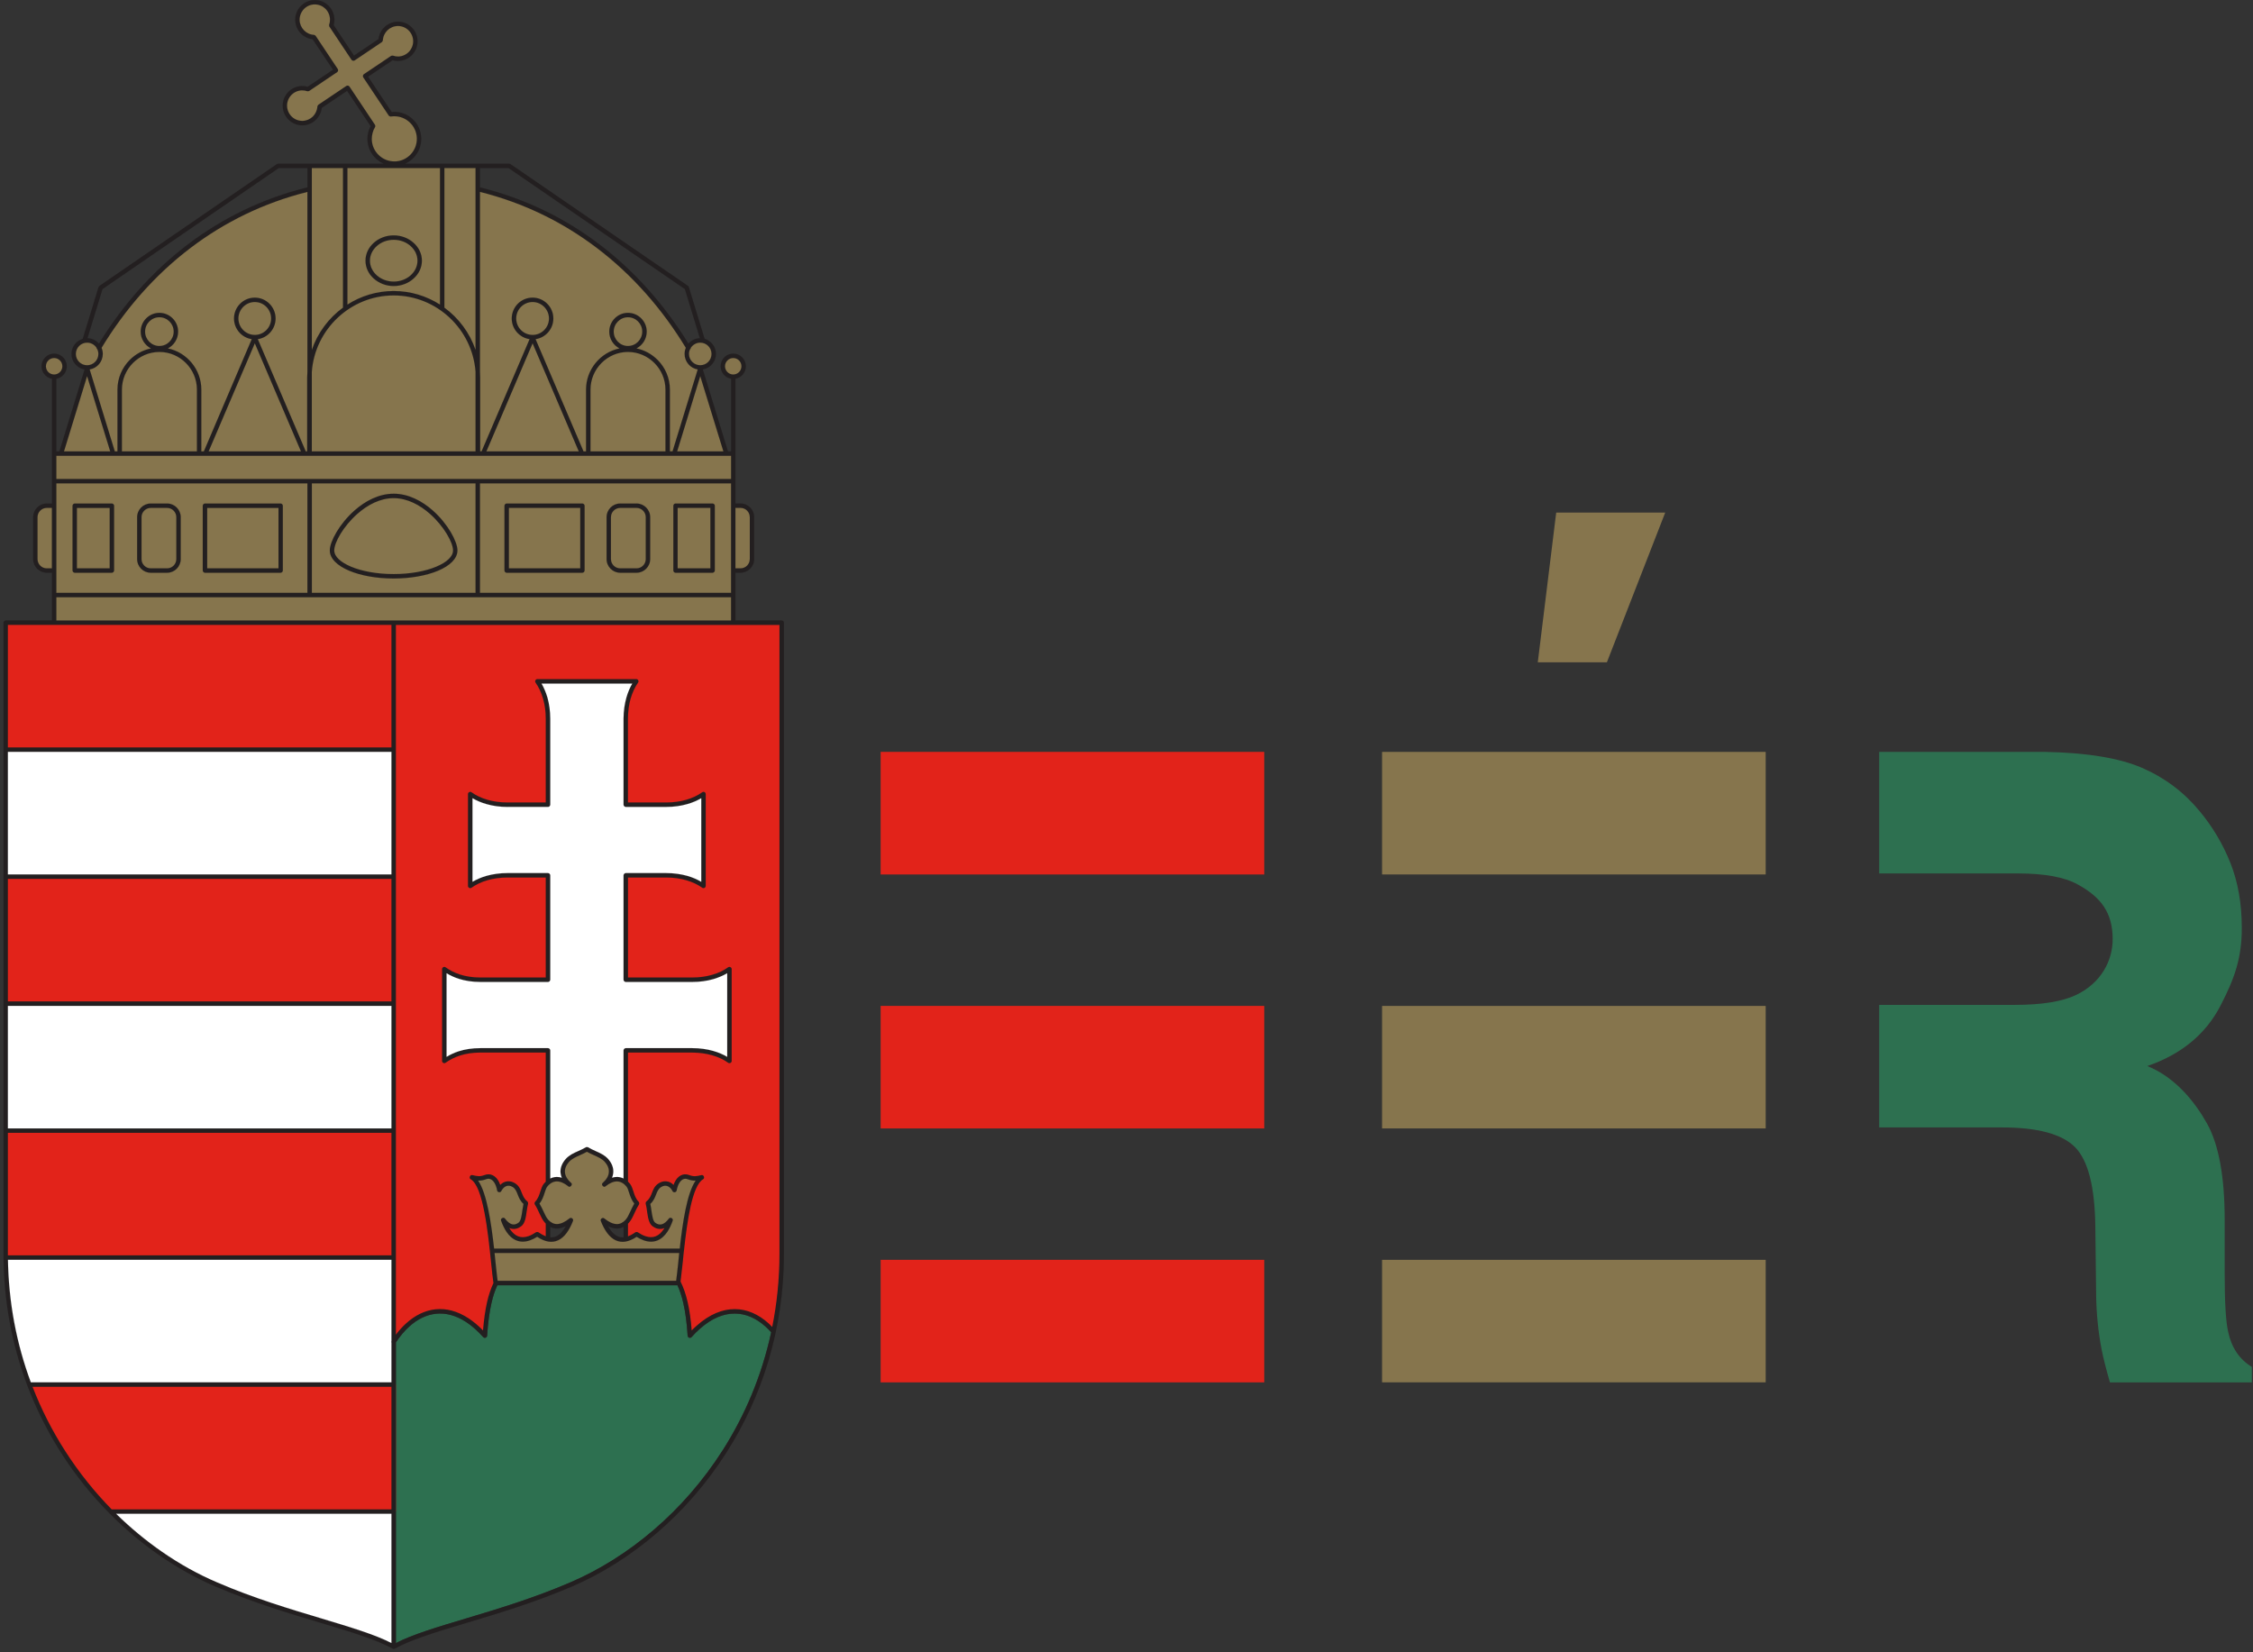 <svg width="285" height="209" viewBox="0 0 285 209" fill="none" xmlns="http://www.w3.org/2000/svg">
<rect x="0" y="0" width="285" height="209" fill="#333333" stroke="none"/>
<path d="M111.399 95.103H159.924V110.613H111.399V95.103ZM111.399 127.236H159.924V142.739H111.399V127.236ZM111.399 159.354H159.924V174.856H111.399V159.354Z" fill="#E2231A"/>
<path d="M174.83 95.103H223.356V110.613H174.829L174.83 95.103ZM210.647 64.836H196.857L194.527 83.773H203.269L210.647 64.836ZM174.83 127.236H223.356V142.739H174.829L174.83 127.236ZM174.83 159.354H223.356V174.856H174.829L174.83 159.354Z" fill="#86754D"/>
<path d="M281.854 168.443C281.564 167.169 281.419 164.749 281.419 161.18V154.323C281.419 148.843 280.672 144.773 279.179 142.103C277.679 139.435 275.226 136.293 271.631 134.843C275.928 133.36 279.006 130.823 280.873 127.237C282.736 123.649 283.583 121.087 283.583 117.373C283.583 114.297 283.098 111.56 282.143 109.156C281.183 106.753 279.881 104.56 278.227 102.58C276.241 100.176 273.811 98.358 270.951 97.12C268.081 95.88 263.991 95.212 258.664 95.105H237.714V110.483H255.286C258.626 110.483 261.136 110.945 262.808 111.863C265.783 113.488 267.248 115.447 267.248 118.8C267.248 121.577 265.734 124.353 262.66 125.836C260.916 126.678 258.314 127.108 254.834 127.108H237.712V142.608H253.222C257.739 142.608 260.83 143.438 262.484 145.1C264.13 146.763 264.984 150.084 265.054 155.068L265.16 163.936C265.197 166.234 265.426 168.479 265.845 170.67C266.053 171.73 266.405 173.13 266.903 174.86H284.853V172.9C283.273 171.94 282.279 170.456 281.853 168.443H281.854Z" fill="#2D7050"/>
<path fill-rule="evenodd" clip-rule="evenodd" d="M60.435 23.859V20.976H39.169V23.859L38.809 23.949C36.049 24.636 33.449 25.586 31.011 26.749C28.483 27.957 26.123 29.409 23.944 31.059C21.684 32.772 19.614 34.701 17.739 36.799C15.806 38.966 14.079 41.321 12.562 43.822L12.504 43.922C12.209 43.404 11.654 43.058 11.021 43.058C10.083 43.058 9.318 43.828 9.318 44.768C9.318 45.674 10.028 46.423 10.922 46.476L10.992 46.721L7.722 57.367H6.852V63.964H5.922C5.126 63.964 4.475 64.619 4.475 65.417V70.717C4.475 71.517 5.125 72.169 5.922 72.169H6.852V78.759H92.754V72.169H93.689C94.479 72.169 95.135 71.519 95.135 70.716V65.416C95.135 64.618 94.478 63.963 93.69 63.963H92.756V57.367H91.886L88.617 46.722L88.69 46.477C89.576 46.423 90.29 45.675 90.29 44.769C90.29 43.829 89.527 43.059 88.583 43.059C87.951 43.059 87.401 43.409 87.105 43.924L87.039 43.824C85.521 41.322 83.797 38.966 81.859 36.801C79.997 34.701 77.929 32.773 75.663 31.059C73.479 29.409 71.123 27.959 68.596 26.751C66.153 25.587 63.551 24.637 60.789 23.949L60.434 23.859H60.435ZM62.713 162.292C62.266 159.506 61.873 150.119 59.673 148.916C60.393 149.076 60.713 149.146 61.445 148.883C62.2 148.611 62.931 149.229 63.16 150.54C63.62 149.65 64.39 149.502 65.04 149.93C65.86 150.478 65.606 151.447 66.534 152.18C66.279 153.124 66.341 154.467 65.762 154.883C65.126 155.357 64.367 155.279 63.644 154.293C64.44 156.565 65.831 157.529 67.957 156.107C69.957 157.53 71.319 156.657 72.229 154.327C70.916 155.371 69.931 155.334 69.147 154.485C68.683 153.975 68.474 153.121 67.895 152.205C68.601 151.518 68.605 150.421 69.011 149.923C69.815 148.933 70.891 148.889 72.089 149.857C70.825 148.753 71.029 147.603 71.786 146.771C72.401 146.087 73.419 145.877 74.239 145.366C75.069 145.876 76.079 146.086 76.701 146.77C77.448 147.602 77.661 148.752 76.397 149.856C77.597 148.888 78.664 148.933 79.477 149.922C79.877 150.422 79.887 151.517 80.584 152.205C80.018 153.119 79.804 153.972 79.337 154.483C78.557 155.333 77.572 155.369 76.251 154.326C77.171 156.656 78.525 157.529 80.527 156.106C82.653 157.529 84.047 156.564 84.837 154.294C84.122 155.279 83.359 155.357 82.717 154.884C82.152 154.467 82.209 153.124 81.955 152.18C82.875 151.447 82.62 150.478 83.449 149.93C84.089 149.5 84.869 149.65 85.319 150.54C85.549 149.23 86.279 148.612 87.043 148.883C87.765 149.147 88.093 149.077 88.816 148.916C86.616 150.119 86.221 159.506 85.778 162.292H62.713V162.292ZM92.751 47.656C93.481 47.656 94.071 47.061 94.071 46.331C94.071 45.601 93.481 45.006 92.751 45.006C92.029 45.006 91.438 45.602 91.438 46.331C91.438 47.061 92.028 47.656 92.752 47.656M6.85 47.656C6.124 47.656 5.53 47.061 5.53 46.331C5.53 45.601 6.124 45.006 6.85 45.006C7.577 45.006 8.17 45.602 8.17 46.331C8.17 47.061 7.577 47.656 6.85 47.656ZM49.95 20.703C48.23 20.743 46.795 19.363 46.758 17.631C46.746 17.015 46.91 16.438 47.206 15.944L43.98 11.108L40.438 13.492C40.368 14.627 39.441 15.552 38.283 15.572C37.076 15.602 36.067 14.632 36.043 13.412C36.018 12.198 36.983 11.185 38.193 11.16C38.463 11.156 38.717 11.197 38.956 11.277L42.502 8.897L39.702 4.699C38.57 4.637 37.652 3.699 37.63 2.539C37.6 1.324 38.566 0.311 39.777 0.286C40.987 0.26 42 1.231 42.025 2.444C42.033 2.716 41.988 2.971 41.902 3.217L44.709 7.417L48.149 5.101C48.214 3.961 49.141 3.041 50.294 3.016C51.509 2.99 52.514 3.961 52.544 5.176C52.567 6.39 51.604 7.403 50.394 7.432C50.122 7.436 49.864 7.395 49.624 7.31L46.178 9.626L49.408 14.462C49.54 14.442 49.676 14.429 49.815 14.425C51.538 14.385 52.975 15.769 53.008 17.495C53.048 19.227 51.674 20.665 49.951 20.702" fill="#86754D"/>
<path d="M97.552 168.519C97.332 168.269 97.092 168.029 96.846 167.806C95.679 166.751 94.35 166.149 92.946 166.149C91.534 166.141 90.032 166.743 88.522 168.086C88.177 168.391 87.824 168.736 87.48 169.133C87.316 169.306 87.004 169.199 86.995 168.968C86.879 167.348 86.707 165.976 86.435 164.806C86.247 163.961 85.993 163.224 85.697 162.572H62.914C62.61 163.222 62.364 163.962 62.167 164.806C61.9 165.976 61.724 167.348 61.617 168.968C61.601 169.198 61.297 169.306 61.132 169.133C60.41 168.325 59.682 167.695 58.974 167.229C57.652 166.364 56.364 166.046 55.149 166.174C53.934 166.302 52.789 166.874 51.759 167.806C51.151 168.354 50.593 169.026 50.076 169.801V207.836C52.184 206.748 55.276 205.821 58.89 204.742C62.88 203.542 67.508 202.154 72.154 200.155C79.492 197.002 86.494 191.2 91.444 183.399C94.227 179.029 96.361 174.027 97.551 168.519" fill="#2D7050"/>
<path d="M62.487 162.284L62.484 162.317C62.32 162.664 62.176 163.035 62.037 163.431C61.905 163.827 61.787 164.247 61.684 164.701C61.564 165.219 61.462 165.781 61.38 166.381C61.29 166.975 61.224 167.617 61.167 168.301L61.159 168.421L61.069 168.334C60.774 168.024 60.469 167.749 60.166 167.494C59.856 167.234 59.549 167.007 59.246 166.809C58.546 166.352 57.858 166.043 57.176 165.853C56.471 165.656 55.778 165.603 55.101 165.673C54.448 165.743 53.811 165.933 53.205 166.223C52.58 166.517 51.985 166.923 51.427 167.436C51.193 167.641 50.979 167.864 50.757 168.103C50.54 168.343 50.323 168.598 50.127 168.87L50.023 168.837V159.077H0.719V143.016H50.023V126.946H0.719V110.886H50.023V94.826H0.719V78.761H98.659V158.552C98.659 160.152 98.586 161.717 98.429 163.249C98.282 164.823 98.044 166.364 97.749 167.865L97.725 167.972L97.659 167.894C97.577 167.816 97.495 167.734 97.421 167.659C97.339 167.581 97.265 167.506 97.183 167.436C96.543 166.854 95.853 166.406 95.131 166.1C94.433 165.803 93.703 165.647 92.947 165.643C92.167 165.643 91.363 165.808 90.55 166.166C89.77 166.504 88.982 167.016 88.186 167.712C88.078 167.807 87.964 167.909 87.866 168.012C87.75 168.119 87.643 168.222 87.536 168.334L87.454 168.42L87.446 168.3C87.389 167.617 87.323 166.974 87.233 166.38C87.151 165.78 87.043 165.22 86.921 164.7C86.815 164.205 86.683 163.744 86.535 163.315C86.378 162.885 86.215 162.498 86.033 162.123L86.025 162.103V162.095C86.075 161.79 86.115 161.435 86.155 161.045L86.295 159.738C86.295 159.714 86.305 159.688 86.305 159.664C86.345 159.234 86.395 158.781 86.445 158.32V158.312C86.445 158.304 86.452 158.296 86.452 158.279V158.234C86.657 156.384 86.912 154.298 87.298 152.584C87.692 150.861 88.208 149.501 88.923 149.106C88.981 149.076 89.005 149.023 89.005 148.966C89.005 148.926 88.997 148.883 88.989 148.85C88.973 148.81 88.956 148.772 88.923 148.747C88.883 148.707 88.825 148.681 88.767 148.697C88.595 148.735 88.447 148.767 88.307 148.793C88.177 148.816 88.044 148.833 87.921 148.833C87.806 148.841 87.691 148.825 87.561 148.8C87.428 148.776 87.281 148.734 87.117 148.676C87.077 148.66 87.043 148.652 87.01 148.636C86.97 148.626 86.928 148.618 86.895 148.618C86.723 148.585 86.558 148.588 86.395 148.635C86.238 148.675 86.075 148.755 85.935 148.87C85.795 148.98 85.672 149.113 85.557 149.282C85.442 149.446 85.344 149.635 85.27 149.854C85.27 149.87 85.262 149.879 85.254 149.908L85.228 149.99L85.154 149.928C85.064 149.825 84.957 149.742 84.851 149.672C84.744 149.606 84.621 149.557 84.506 149.524C84.342 149.484 84.169 149.466 83.996 149.484C83.826 149.508 83.661 149.561 83.496 149.644C83.463 149.664 83.438 149.674 83.406 149.69C83.381 149.706 83.356 149.723 83.324 149.747V149.746C83.094 149.9 82.938 150.081 82.814 150.274C82.7 150.468 82.618 150.678 82.528 150.896C82.462 151.086 82.388 151.276 82.274 151.466C82.167 151.662 82.019 151.844 81.814 152.009C81.789 152.029 81.764 152.075 81.748 152.124C81.732 152.164 81.732 152.214 81.74 152.244C81.78 152.396 81.806 152.557 81.84 152.717L81.913 153.229C81.97 153.609 82.019 153.992 82.125 154.317C82.225 154.637 82.355 154.902 82.585 155.067C82.79 155.215 82.995 155.314 83.217 155.364C83.422 155.404 83.637 155.401 83.857 155.339L83.947 155.315C83.98 155.299 84.013 155.29 84.037 155.275L84.111 155.355C84.095 155.377 84.078 155.405 84.061 155.435C84.045 155.463 84.029 155.488 84.011 155.512C83.856 155.742 83.701 155.932 83.519 156.092C83.347 156.245 83.159 156.362 82.961 156.442C82.764 156.517 82.541 156.558 82.305 156.55C82.085 156.55 81.845 156.5 81.591 156.41C81.443 156.36 81.287 156.294 81.131 156.212C80.975 156.129 80.811 156.032 80.647 155.928C80.622 155.913 80.573 155.9 80.524 155.9C80.474 155.904 80.426 155.912 80.402 155.933C80.18 156.085 79.967 156.213 79.762 156.313C79.549 156.411 79.352 156.485 79.162 156.526L79.106 156.542V154.992L79.122 154.976C79.188 154.936 79.252 154.876 79.312 154.819C79.377 154.762 79.442 154.705 79.5 154.639C79.64 154.482 79.763 154.309 79.86 154.112C79.976 153.915 80.074 153.7 80.18 153.465C80.263 153.288 80.345 153.103 80.444 152.913C80.544 152.719 80.65 152.523 80.774 152.333C80.797 152.291 80.806 152.241 80.797 152.183C80.789 152.133 80.773 152.08 80.739 152.051C80.559 151.871 80.419 151.647 80.319 151.413C80.213 151.183 80.139 150.947 80.057 150.716C80 150.536 79.95 150.358 79.877 150.196C79.811 150.048 79.737 149.9 79.639 149.781C79.557 149.686 79.475 149.591 79.393 149.505C79.303 149.427 79.213 149.357 79.121 149.291L79.105 149.271V132.803H87.559C88.529 132.803 89.399 132.931 90.153 133.149C90.973 133.384 91.671 133.719 92.213 134.097V122.691C91.671 123.066 90.973 123.404 90.153 123.639C89.398 123.853 88.528 123.985 87.559 123.985H79.105V110.658H84.275C85.245 110.658 86.115 110.79 86.87 111.012C87.7 111.242 88.39 111.582 88.938 111.956V100.549C88.388 100.929 87.698 101.262 86.87 101.495C86.115 101.712 85.245 101.845 84.276 101.845H79.106V90.913C79.106 89.943 79.228 89.075 79.45 88.311C79.68 87.483 80.016 86.793 80.386 86.238H68.086C68.46 86.792 68.792 87.483 69.026 88.311C69.239 89.076 69.379 89.943 69.379 90.913V101.843H64.196C63.232 101.843 62.362 101.713 61.598 101.493C60.778 101.261 60.088 100.927 59.538 100.548V111.956C60.088 111.581 60.778 111.243 61.598 111.012C62.361 110.79 63.231 110.658 64.196 110.658H69.379V123.986H60.769C59.735 123.986 58.849 123.836 58.089 123.589C57.371 123.359 56.772 123.045 56.263 122.691V134.096C56.773 133.743 57.371 133.426 58.089 133.191C58.849 132.948 59.735 132.804 60.769 132.804H69.379V149.274L69.355 149.291C69.265 149.353 69.175 149.427 69.088 149.511C69.002 149.591 68.918 149.683 68.838 149.778C68.743 149.898 68.666 150.046 68.6 150.194C68.534 150.354 68.485 150.532 68.423 150.714C68.345 150.944 68.271 151.179 68.165 151.41C68.058 151.645 67.927 151.867 67.742 152.048C67.712 152.078 67.692 152.131 67.682 152.18C67.679 152.238 67.682 152.287 67.708 152.33C67.835 152.526 67.942 152.716 68.036 152.91C68.13 153.1 68.22 153.285 68.303 153.462C68.41 153.697 68.509 153.912 68.616 154.109C68.726 154.307 68.836 154.479 68.981 154.636C69.041 154.698 69.104 154.76 69.165 154.816C69.223 154.871 69.288 154.924 69.355 154.966L69.378 154.99V156.54L69.312 156.524C69.118 156.479 68.922 156.408 68.72 156.31C68.514 156.21 68.3 156.083 68.08 155.93C68.05 155.91 68.006 155.902 67.957 155.898C67.907 155.898 67.859 155.91 67.827 155.928C67.662 156.03 67.507 156.128 67.35 156.211C67.19 156.293 67.038 156.359 66.89 156.408C66.636 156.498 66.397 156.548 66.168 156.548C65.934 156.558 65.718 156.516 65.52 156.442C65.323 156.359 65.13 156.244 64.958 156.092C64.781 155.932 64.618 155.742 64.468 155.512C64.453 155.486 64.436 155.462 64.416 155.432C64.4 155.404 64.383 155.384 64.371 155.355L64.436 155.272C64.469 155.288 64.502 155.297 64.531 155.312C64.561 155.322 64.591 155.329 64.626 155.337C64.839 155.399 65.056 155.403 65.266 155.362C65.484 155.312 65.693 155.212 65.89 155.065C66.12 154.9 66.258 154.635 66.357 154.315C66.46 153.989 66.513 153.605 66.57 153.227C66.595 153.054 66.61 152.881 66.644 152.717C66.669 152.557 66.702 152.395 66.744 152.242C66.751 152.212 66.744 152.164 66.727 152.122C66.719 152.074 66.694 152.028 66.665 152.008C66.46 151.843 66.312 151.662 66.201 151.464C66.095 151.274 66.021 151.084 65.947 150.894C65.865 150.676 65.779 150.464 65.66 150.272C65.544 150.078 65.388 149.897 65.15 149.745L65.072 149.693C65.047 149.676 65.019 149.668 64.986 149.647C64.822 149.565 64.649 149.511 64.476 149.487C64.313 149.47 64.14 149.487 63.968 149.527C63.858 149.56 63.738 149.609 63.631 149.675C63.521 149.745 63.419 149.828 63.321 149.931L63.254 149.993L63.229 149.911C63.213 149.881 63.221 149.899 63.221 149.881L63.205 149.857C63.131 149.639 63.032 149.449 62.925 149.284C62.811 149.118 62.688 148.982 62.548 148.871C62.4 148.756 62.248 148.677 62.084 148.636C61.92 148.59 61.752 148.586 61.579 148.619C61.546 148.619 61.513 148.627 61.473 148.636C61.436 148.652 61.399 148.66 61.366 148.676C61.193 148.736 61.054 148.776 60.923 148.801C60.791 148.826 60.673 148.841 60.553 148.834C60.431 148.834 60.308 148.818 60.173 148.794C60.033 148.768 59.889 148.734 59.716 148.698C59.654 148.682 59.593 148.706 59.56 148.748C59.526 148.772 59.506 148.808 59.49 148.85C59.476 148.883 59.468 148.924 59.473 148.966C59.477 149.023 59.503 149.076 59.559 149.106C60.369 149.551 60.929 151.256 61.331 153.33C61.737 155.394 61.987 157.826 62.185 159.738C62.235 160.258 62.288 160.735 62.332 161.176C62.382 161.602 62.43 161.976 62.48 162.282M50.074 191.196V175.133H3.714C6.094 181.413 9.74 186.837 14.072 191.196H50.074V191.196Z" fill="#E2231A"/>
<path d="M7.127 78.482H92.477V75.546H7.127V78.482ZM79.437 154.788V156.388C79.724 156.284 80.037 156.118 80.372 155.88C80.446 155.83 80.61 155.827 80.684 155.88C81.012 156.094 81.324 156.26 81.611 156.358C82.111 156.535 82.563 156.538 82.941 156.383C83.335 156.233 83.671 155.921 83.967 155.476L84.067 155.324C84 155.354 83.943 155.378 83.869 155.394C83.409 155.526 82.959 155.402 82.556 155.11C82.079 154.76 81.972 154 81.856 153.227C81.816 152.897 81.766 152.552 81.684 152.26C81.66 152.173 81.709 152.017 81.784 151.967C82.184 151.642 82.341 151.247 82.481 150.875C82.653 150.435 82.809 150.018 83.294 149.701C83.351 149.664 83.409 149.631 83.466 149.601C83.811 149.421 84.172 149.379 84.526 149.474C84.771 149.544 85.001 149.676 85.198 149.89L85.222 149.84C85.386 149.388 85.616 149.05 85.895 148.827C86.198 148.592 86.551 148.497 86.912 148.563C86.986 148.575 87.06 148.596 87.132 148.625C87.462 148.745 87.692 148.785 87.922 148.782C88.159 148.778 88.406 148.72 88.75 148.642C89.02 148.585 89.185 149.025 88.947 149.157C87.543 149.932 86.911 154.543 86.509 158.243C86.509 158.276 86.501 158.301 86.493 158.33C86.443 158.82 86.393 159.298 86.353 159.748C86.253 160.68 86.163 161.504 86.083 162.106C86.451 162.844 86.747 163.696 86.977 164.686C87.223 165.733 87.387 166.928 87.494 168.296C87.706 168.076 87.928 167.866 88.149 167.678C89.774 166.231 91.409 165.593 92.942 165.593C94.494 165.593 95.946 166.253 97.218 167.393C97.374 167.538 97.53 167.695 97.686 167.859C98.286 164.893 98.606 161.789 98.606 158.555V79.045H50.076V168.836C50.482 168.296 50.916 167.81 51.386 167.389C52.493 166.383 53.753 165.761 55.086 165.617C56.429 165.477 57.841 165.824 59.269 166.759C59.879 167.163 60.492 167.665 61.104 168.292C61.219 166.924 61.384 165.728 61.621 164.682C61.835 163.775 62.097 162.984 62.425 162.292C62.335 161.682 62.237 160.792 62.131 159.745C61.737 155.913 61.131 150.032 59.537 149.155C59.299 149.022 59.463 148.581 59.73 148.639C60.07 148.717 60.32 148.775 60.555 148.779C60.789 148.783 61.019 148.742 61.343 148.622C61.425 148.592 61.499 148.572 61.573 148.56C61.933 148.494 62.279 148.59 62.583 148.824C62.865 149.046 63.099 149.384 63.259 149.838C63.267 149.855 63.271 149.872 63.279 149.888C63.485 149.674 63.714 149.542 63.961 149.472C64.311 149.377 64.675 149.418 65.015 149.6C65.068 149.63 65.125 149.662 65.185 149.7C65.668 150.016 65.825 150.432 65.995 150.873C66.145 151.243 66.291 151.64 66.702 151.965C66.768 152.015 66.817 152.171 66.797 152.258C66.719 152.55 66.67 152.896 66.62 153.226C66.513 154.001 66.407 154.759 65.922 155.109C65.524 155.403 65.077 155.526 64.609 155.394C64.543 155.378 64.479 155.354 64.419 155.324C64.449 155.378 64.479 155.427 64.509 155.476C64.805 155.921 65.146 156.234 65.536 156.383C65.919 156.54 66.366 156.535 66.876 156.358C67.162 156.258 67.47 156.093 67.798 155.878C67.876 155.826 68.04 155.83 68.114 155.878C68.444 156.11 68.754 156.275 69.041 156.382V154.786H69.054C69.017 154.748 68.976 154.711 68.944 154.666C68.652 154.352 68.467 153.948 68.244 153.483C68.089 153.133 67.908 152.745 67.658 152.35C67.605 152.26 67.621 152.082 67.703 152.004C68.056 151.65 68.22 151.147 68.363 150.694C68.487 150.326 68.59 149.988 68.795 149.737C68.872 149.647 68.958 149.557 69.04 149.474V133.136H60.767C59.767 133.136 58.912 133.276 58.19 133.512C57.464 133.742 56.86 134.072 56.36 134.427C56.187 134.555 55.925 134.42 55.925 134.201V122.583C55.925 122.365 56.188 122.229 56.36 122.353C56.86 122.715 57.464 123.036 58.19 123.271C58.912 123.506 59.766 123.646 60.767 123.646H69.04V110.996H64.197C63.253 110.996 62.417 111.123 61.685 111.329C60.855 111.564 60.175 111.909 59.641 112.289C59.461 112.413 59.201 112.281 59.201 112.062V100.442C59.201 100.222 59.461 100.088 59.641 100.215C60.175 100.598 60.856 100.939 61.685 101.175C62.415 101.382 63.253 101.508 64.197 101.508H69.04V90.919C69.04 89.977 68.917 89.134 68.704 88.399C68.469 87.571 68.132 86.879 67.751 86.343C67.624 86.166 67.759 85.903 67.977 85.903H80.49C80.712 85.903 80.843 86.166 80.712 86.343C80.334 86.879 79.998 87.571 79.76 88.398C79.555 89.133 79.432 89.976 79.432 90.918V101.508H84.277C85.214 101.508 86.059 101.383 86.781 101.175C87.611 100.939 88.301 100.597 88.833 100.215C89.013 100.087 89.268 100.222 89.268 100.441V112.061C89.268 112.281 89.015 112.411 88.834 112.289C88.301 111.909 87.611 111.564 86.782 111.329C86.06 111.123 85.214 110.995 84.279 110.995H79.439V123.646H87.565C88.5 123.646 89.338 123.523 90.068 123.313C90.896 123.078 91.585 122.736 92.111 122.353C92.291 122.229 92.554 122.366 92.554 122.583V134.201C92.554 134.419 92.291 134.555 92.111 134.428C91.586 134.044 90.896 133.708 90.067 133.472C89.337 133.266 88.497 133.138 87.563 133.138H79.437V149.468C79.519 149.551 79.609 149.646 79.691 149.741C79.888 149.991 79.995 150.331 80.118 150.697C80.258 151.152 80.423 151.654 80.784 152.009C80.858 152.087 80.882 152.264 80.824 152.355C80.579 152.742 80.398 153.135 80.234 153.488C80.021 153.954 79.832 154.358 79.544 154.671C79.504 154.717 79.471 154.754 79.43 154.791H79.438L79.437 154.788ZM78.879 156.511V155.188C78.609 155.332 78.313 155.402 77.992 155.394C77.656 155.386 77.294 155.284 76.909 155.089C77.254 155.716 77.656 156.161 78.109 156.371C78.337 156.486 78.599 156.531 78.879 156.511M69.604 155.188V156.511C69.884 156.531 70.146 156.486 70.384 156.371C70.834 156.161 71.23 155.716 71.574 155.089C71.188 155.283 70.834 155.386 70.499 155.394C70.169 155.402 69.875 155.332 69.604 155.188M78.879 149.073V132.861C78.879 132.721 79.019 132.581 79.159 132.581H87.563C88.548 132.581 89.433 132.713 90.213 132.935C90.896 133.128 91.493 133.388 91.995 133.688V123.094C91.495 123.391 90.895 123.654 90.215 123.852C89.435 124.074 88.548 124.206 87.563 124.206H79.157C79.017 124.206 78.879 124.066 78.879 123.926V110.716C78.879 110.579 79.019 110.439 79.159 110.439H84.279C85.265 110.439 86.159 110.575 86.939 110.793C87.621 110.987 88.212 111.25 88.712 111.547V100.956C88.212 101.252 87.622 101.516 86.939 101.706C86.159 101.931 85.265 102.066 84.279 102.066H79.159C79.019 102.066 78.879 101.926 78.879 101.789V90.919C78.879 89.925 79.019 89.031 79.239 88.246C79.429 87.564 79.691 86.969 79.987 86.462H68.492C68.792 86.969 69.05 87.564 69.242 88.246C69.464 89.031 69.604 89.926 69.604 90.918V101.788C69.604 101.928 69.464 102.068 69.324 102.068H64.204C63.21 102.068 62.324 101.931 61.539 101.708C60.862 101.518 60.267 101.251 59.766 100.958V111.546C60.266 111.249 60.861 110.986 61.538 110.792C62.322 110.572 63.208 110.438 64.202 110.438H69.324C69.464 110.438 69.604 110.578 69.604 110.714V123.926C69.604 124.066 69.464 124.206 69.324 124.206H60.772C59.712 124.206 58.802 124.049 58.022 123.802C57.442 123.612 56.93 123.372 56.487 123.097V133.686C56.931 133.414 57.444 133.171 58.023 132.981C58.803 132.734 59.713 132.581 60.773 132.581H69.325C69.465 132.581 69.605 132.721 69.605 132.861V149.081C69.85 148.949 70.121 148.883 70.409 148.875C70.622 148.875 70.844 148.899 71.074 148.973C70.984 148.767 70.934 148.569 70.91 148.363C70.852 147.7 71.13 147.086 71.583 146.583C72.01 146.109 72.583 145.85 73.167 145.593C73.487 145.45 73.807 145.303 74.103 145.123C74.16 145.087 74.323 145.087 74.39 145.123C74.677 145.301 75.006 145.45 75.326 145.593C75.906 145.85 76.474 146.109 76.909 146.583C77.361 147.086 77.639 147.7 77.574 148.363C77.55 148.569 77.5 148.767 77.418 148.973C77.648 148.899 77.861 148.873 78.075 148.873C78.36 148.883 78.631 148.948 78.877 149.073M49.519 169.836C49.479 169.766 49.494 169.704 49.519 169.642V159.35H1.003C1.05 162.07 1.319 164.707 1.789 167.23C2.286 169.89 2.996 172.43 3.899 174.852H49.519V169.838V169.836ZM93.029 78.48H98.882C99.022 78.48 99.169 78.62 99.169 78.76V158.55C99.169 168.192 96.354 176.73 91.913 183.703C86.898 191.589 79.806 197.47 72.378 200.668C67.7 202.675 63.051 204.076 59.048 205.271C55.22 206.421 51.99 207.389 49.938 208.539C49.88 208.564 49.831 208.576 49.778 208.572C49.741 208.567 49.7 208.554 49.668 208.538C47.608 207.388 44.381 206.42 40.556 205.27C36.551 204.075 31.906 202.674 27.226 200.663C24.822 199.63 22.458 198.319 20.184 196.745C17.954 195.2 15.809 193.411 13.816 191.392C11.598 189.149 9.56 186.622 7.781 183.85C6.084 181.196 4.617 178.315 3.449 175.23C2.504 172.723 1.761 170.086 1.244 167.333C0.756 164.697 0.479 161.956 0.446 159.121C0.44 159.105 0.44 159.084 0.44 159.067V78.761C0.44 78.621 0.58 78.481 0.72 78.481H6.574V72.446H5.918C4.972 72.446 4.194 71.668 4.194 70.718V65.418C4.194 64.464 4.972 63.688 5.918 63.688H6.574V47.91C5.824 47.775 5.254 47.122 5.254 46.33C5.254 45.447 5.972 44.728 6.851 44.728C7.73 44.728 8.449 45.448 8.449 46.328C8.449 47.122 7.877 47.776 7.129 47.911V57.097H7.515L10.702 46.734C9.762 46.577 9.042 45.754 9.042 44.774C9.042 43.866 9.649 43.102 10.475 42.861C10.479 42.824 10.492 42.781 10.5 42.743L12.464 36.317C12.472 36.287 12.548 36.185 12.574 36.167L35.027 20.753C35.047 20.737 35.161 20.703 35.177 20.703H48.531C48.157 20.537 47.821 20.31 47.531 20.033C46.901 19.428 46.501 18.58 46.479 17.638C46.472 17.314 46.517 16.99 46.595 16.685C46.661 16.428 46.763 16.189 46.885 15.96L43.905 11.49L40.701 13.648C40.635 14.235 40.361 14.763 39.958 15.154C39.522 15.576 38.938 15.842 38.291 15.854C37.611 15.867 36.986 15.601 36.526 15.164C36.066 14.72 35.779 14.104 35.762 13.42C35.746 12.736 36.008 12.108 36.452 11.648C36.887 11.188 37.502 10.898 38.188 10.88C38.331 10.88 38.478 10.89 38.628 10.915C38.721 10.931 38.824 10.952 38.914 10.977L42.124 8.821L39.546 4.964C38.959 4.896 38.434 4.626 38.044 4.222C37.624 3.782 37.364 3.196 37.35 2.545C37.334 1.863 37.6 1.235 38.04 0.777C38.48 0.317 39.09 0.023 39.772 0.007C40.452 -0.006 41.082 0.257 41.537 0.702C41.992 1.142 42.283 1.757 42.304 2.439C42.304 2.587 42.296 2.736 42.271 2.879C42.255 2.981 42.234 3.079 42.211 3.175L44.783 7.032L47.881 4.942C47.951 4.356 48.218 3.829 48.624 3.437C49.059 3.019 49.641 2.753 50.29 2.74C50.972 2.724 51.595 2.99 52.055 3.432C52.515 3.872 52.802 4.487 52.818 5.169C52.835 5.853 52.573 6.482 52.128 6.943C51.69 7.407 51.078 7.693 50.398 7.71C50.248 7.714 50.106 7.702 49.958 7.68C49.855 7.665 49.761 7.642 49.668 7.617L46.564 9.702L49.544 14.162H49.589C49.651 14.155 49.725 14.149 49.811 14.149C50.743 14.129 51.604 14.495 52.236 15.099C52.868 15.707 53.266 16.556 53.286 17.493C53.308 18.433 52.942 19.298 52.343 19.931C52.031 20.256 51.658 20.521 51.243 20.704H64.414C64.444 20.704 64.554 20.739 64.571 20.754L87.037 36.166C87.062 36.182 87.127 36.284 87.137 36.316L89.097 42.741C89.114 42.778 89.123 42.821 89.131 42.859C89.961 43.099 90.567 43.864 90.567 44.771C90.567 45.754 89.845 46.576 88.901 46.731L92.087 57.096H92.48V47.91C91.725 47.774 91.16 47.12 91.16 46.328C91.16 45.446 91.873 44.728 92.75 44.728C93.63 44.728 94.35 45.446 94.35 46.328C94.35 47.121 93.777 47.775 93.03 47.91V63.686H93.686C94.629 63.686 95.4 64.463 95.4 65.416V70.716C95.4 71.666 94.628 72.444 93.685 72.444H93.028V78.481L93.029 78.48ZM97.559 168.517C97.329 168.267 97.092 168.027 96.846 167.804C95.679 166.749 94.35 166.147 92.946 166.147C91.534 166.143 90.032 166.741 88.522 168.087C88.169 168.389 87.824 168.735 87.472 169.131C87.315 169.308 87.002 169.197 86.987 168.961C86.889 167.351 86.709 165.974 86.437 164.808C86.241 163.955 86.003 163.218 85.699 162.57H62.909C62.609 163.217 62.364 163.955 62.171 164.808C61.901 165.974 61.723 167.35 61.617 168.962C61.601 169.197 61.293 169.308 61.132 169.132C60.41 168.322 59.688 167.697 58.974 167.222C57.657 166.362 56.364 166.044 55.149 166.172C53.939 166.296 52.785 166.872 51.759 167.804C51.156 168.356 50.585 169.024 50.079 169.799V207.834C52.189 206.746 55.272 205.824 58.887 204.74C62.877 203.54 67.51 202.156 72.157 200.153C79.494 197 86.495 191.193 91.453 183.401C94.236 179.024 96.37 174.025 97.56 168.516M62.504 157.936H85.987C86.34 154.746 86.882 150.968 87.997 149.336H87.932C87.637 149.341 87.349 149.291 86.947 149.146C86.907 149.131 86.865 149.118 86.817 149.11C86.61 149.073 86.413 149.13 86.241 149.267C86.044 149.42 85.871 149.677 85.741 150.03C85.681 150.195 85.633 150.38 85.591 150.587C85.551 150.83 85.191 150.892 85.075 150.669C85.042 150.607 85.009 150.541 84.977 150.492C84.797 150.228 84.591 150.072 84.377 150.01C84.165 149.957 83.935 149.98 83.721 150.097C83.681 150.113 83.639 150.137 83.606 150.163C83.268 150.39 83.136 150.723 82.996 151.078C82.841 151.483 82.676 151.903 82.259 152.286C82.325 152.562 82.366 152.863 82.407 153.156C82.507 153.806 82.597 154.454 82.884 154.664C83.147 154.862 83.442 154.944 83.73 154.862C84.01 154.779 84.312 154.548 84.616 154.137C84.771 153.909 85.189 154.127 85.099 154.387C84.909 154.927 84.689 155.397 84.434 155.789C84.074 156.324 83.646 156.712 83.146 156.909C82.636 157.112 82.063 157.112 81.431 156.889C81.144 156.782 80.841 156.642 80.528 156.444C79.51 157.128 78.632 157.234 77.868 156.877C77.098 156.515 76.481 155.661 75.998 154.433C75.908 154.193 76.228 153.955 76.424 154.111C77.031 154.598 77.557 154.828 78.008 154.836C78.428 154.851 78.804 154.654 79.133 154.299C79.363 154.049 79.535 153.677 79.733 153.252C79.873 152.939 80.036 152.602 80.241 152.238C79.896 151.818 79.731 151.323 79.584 150.87C79.486 150.553 79.394 150.27 79.256 150.096C78.903 149.666 78.501 149.446 78.066 149.436C77.623 149.428 77.122 149.634 76.589 150.062C76.589 150.07 76.581 150.07 76.581 150.07L76.573 150.078C76.36 150.251 76.007 149.831 76.22 149.65C76.737 149.188 76.983 148.74 77.016 148.315C77.074 147.819 76.852 147.35 76.499 146.955C76.146 146.567 75.629 146.34 75.095 146.101C74.807 145.973 74.52 145.841 74.24 145.685C73.97 145.842 73.674 145.975 73.394 146.101C72.859 146.341 72.342 146.566 71.989 146.954C71.636 147.349 71.414 147.818 71.464 148.314C71.504 148.737 71.744 149.186 72.268 149.648C72.473 149.828 72.128 150.25 71.908 150.076C71.908 150.076 71.908 150.068 71.898 150.068V150.06C71.358 149.632 70.865 149.426 70.422 149.434C69.979 149.442 69.576 149.664 69.222 150.094C69.092 150.267 68.997 150.551 68.895 150.868C68.748 151.322 68.592 151.816 68.239 152.236C68.452 152.598 68.609 152.936 68.756 153.25C68.954 153.675 69.126 154.045 69.356 154.297C69.684 154.651 70.062 154.849 70.48 154.833C70.932 154.823 71.45 154.593 72.056 154.107C72.262 153.95 72.581 154.19 72.483 154.429C72.007 155.657 71.391 156.509 70.62 156.873C69.857 157.233 68.98 157.123 67.953 156.44C67.641 156.637 67.345 156.778 67.058 156.885C66.418 157.108 65.848 157.108 65.338 156.905C64.838 156.708 64.406 156.321 64.053 155.785C63.795 155.393 63.573 154.925 63.38 154.385C63.294 154.125 63.708 153.905 63.873 154.132C64.173 154.542 64.473 154.774 64.759 154.856C65.042 154.938 65.333 154.856 65.596 154.658C65.891 154.448 65.982 153.801 66.072 153.15C66.112 152.857 66.162 152.556 66.22 152.28C65.8 151.897 65.637 151.477 65.48 151.073C65.346 150.72 65.214 150.386 64.882 150.159C64.842 150.134 64.8 150.109 64.759 150.093C64.546 149.977 64.319 149.953 64.111 150.006C63.891 150.068 63.684 150.226 63.511 150.488C63.475 150.538 63.441 150.603 63.405 150.665C63.293 150.887 62.932 150.825 62.887 150.583C62.854 150.377 62.805 150.191 62.743 150.026C62.616 149.672 62.443 149.416 62.243 149.264C62.065 149.129 61.868 149.071 61.668 149.108C61.623 149.116 61.573 149.128 61.532 149.145C61.134 149.29 60.842 149.34 60.547 149.335H60.481C61.599 150.967 62.141 154.745 62.501 157.935M85.919 158.492H62.559C62.609 158.904 62.641 159.304 62.682 159.682C62.78 160.619 62.866 161.426 62.945 162.012H85.533C85.615 161.426 85.705 160.618 85.803 159.682C85.837 159.304 85.878 158.904 85.919 158.492ZM49.519 143.291H0.995V158.794H49.519V143.291ZM49.519 190.924V175.414H4.112C5.238 178.318 6.638 181.042 8.249 183.552C9.985 186.259 11.967 188.724 14.124 190.924H49.519V190.924ZM49.519 191.476H14.682C16.518 193.276 18.468 194.888 20.495 196.289C22.735 197.843 25.075 199.141 27.447 200.151C32.089 202.158 36.722 203.541 40.711 204.737C44.323 205.827 47.409 206.749 49.519 207.833V191.476V191.476ZM49.519 94.543V79.04H0.995V94.543H49.519V94.543ZM49.519 95.099H0.995V110.609H49.519V95.099V95.099ZM49.519 111.165H0.995V126.666H49.519V111.166V111.165ZM49.519 127.231H0.995V142.736H49.519V127.231V127.231ZM49.946 20.421C50.726 20.409 51.431 20.071 51.94 19.544C52.445 19.011 52.75 18.29 52.732 17.501C52.716 16.711 52.379 16.003 51.849 15.496C51.324 14.989 50.605 14.686 49.817 14.703C49.769 14.703 49.707 14.706 49.634 14.713C49.56 14.718 49.494 14.726 49.449 14.735C49.371 14.747 49.223 14.681 49.174 14.613L45.948 9.777C45.875 9.66 45.912 9.467 46.023 9.392L49.467 7.075C49.511 7.045 49.659 7.025 49.717 7.042C49.819 7.079 49.93 7.108 50.045 7.127C50.151 7.143 50.265 7.151 50.39 7.151C50.915 7.134 51.39 6.905 51.732 6.551C52.069 6.191 52.278 5.707 52.266 5.174C52.252 4.642 52.026 4.166 51.674 3.824C51.317 3.482 50.834 3.276 50.299 3.289C49.799 3.301 49.347 3.505 49.011 3.829C48.674 4.159 48.451 4.609 48.428 5.109C48.42 5.162 48.35 5.294 48.305 5.322L44.859 7.642C44.749 7.722 44.551 7.679 44.469 7.566L41.669 3.366C41.637 3.319 41.619 3.172 41.637 3.116C41.677 3.012 41.707 2.903 41.723 2.786C41.739 2.682 41.747 2.569 41.743 2.446C41.731 1.916 41.505 1.433 41.153 1.091C40.791 0.751 40.311 0.546 39.781 0.558C39.251 0.566 38.776 0.795 38.435 1.148C38.099 1.508 37.889 1.996 37.898 2.528C37.91 3.031 38.116 3.49 38.444 3.824C38.767 4.166 39.214 4.387 39.714 4.411C39.768 4.415 39.896 4.491 39.928 4.533L42.728 8.736C42.805 8.85 42.768 9.046 42.653 9.119L39.111 11.503C39.066 11.533 38.914 11.553 38.861 11.533C38.754 11.499 38.648 11.47 38.537 11.453C38.427 11.437 38.311 11.429 38.192 11.429C37.662 11.441 37.186 11.669 36.845 12.027C36.505 12.381 36.299 12.872 36.311 13.403C36.323 13.93 36.551 14.413 36.905 14.755C37.258 15.095 37.742 15.299 38.275 15.291C38.775 15.279 39.231 15.071 39.568 14.751C39.9 14.421 40.122 13.971 40.151 13.471C40.151 13.416 40.229 13.286 40.274 13.251L43.816 10.871C43.931 10.791 44.124 10.831 44.202 10.947L47.429 15.783C47.479 15.851 47.482 16.016 47.437 16.083C47.302 16.311 47.191 16.56 47.125 16.823C47.059 17.079 47.027 17.345 47.027 17.62C47.043 18.408 47.38 19.117 47.913 19.624C48.44 20.13 49.153 20.437 49.943 20.417M79.437 44.516C76.827 44.516 74.693 46.66 74.693 49.286V57.096H84.181V49.286C84.181 47.973 83.647 46.78 82.786 45.918C81.923 45.053 80.741 44.518 79.436 44.518M80.503 44.07C81.537 44.28 82.456 44.8 83.179 45.52C84.149 46.486 84.739 47.82 84.739 49.284V57.094H85.076L88.261 46.731C87.317 46.574 86.603 45.751 86.603 44.771C86.603 44.496 86.653 44.234 86.759 43.997C83.796 39.117 80.012 34.773 75.456 31.327C71.204 28.11 66.279 25.664 60.714 24.271V47.001C60.73 47.264 60.739 47.525 60.739 47.795V57.095H60.919L66.993 42.897C65.716 42.712 64.735 41.61 64.735 40.285C64.735 38.828 65.915 37.648 67.369 37.648C68.819 37.648 69.996 38.83 69.996 40.286C69.996 41.611 69.02 42.713 67.748 42.898L73.814 57.098H74.134V49.286C74.134 46.726 75.956 44.57 78.369 44.071C77.605 43.677 77.072 42.871 77.072 41.948C77.072 40.64 78.132 39.572 79.436 39.572C80.741 39.572 81.808 40.64 81.808 41.948C81.808 42.873 81.275 43.678 80.503 44.072M84.468 57.65H7.127V60.588H92.481V57.65H84.469H84.468ZM88.58 47.575L85.658 57.099H91.51L88.58 47.576V47.575ZM49.337 21.256H43.947V38.53C45.637 37.446 47.653 36.812 49.799 36.812C51.949 36.812 53.959 37.446 55.659 38.53V21.256H49.339H49.337ZM43.387 21.256H39.444V44.264C40.184 42.098 41.578 40.234 43.388 38.914V21.256H43.387ZM38.89 21.256H35.265L12.965 36.568L11.065 42.778C11.643 42.794 12.16 43.056 12.517 43.466C15.492 38.626 19.272 34.318 23.811 30.879C28.145 27.597 33.184 25.105 38.889 23.699V21.257L38.89 21.256ZM88.532 42.778L86.636 36.568L64.333 21.258H60.713V23.701C66.413 25.106 71.458 27.598 75.791 30.881C80.331 34.319 84.106 38.627 87.085 43.467C87.438 43.057 87.955 42.797 88.53 42.779M60.157 21.258H56.212V38.913C58.022 40.233 59.417 42.099 60.156 44.263V21.257L60.157 21.258ZM60.157 57.096V47.018C59.757 41.642 55.257 37.368 49.797 37.368C44.352 37.368 39.841 41.642 39.443 47.018V57.096H60.157V57.096ZM38.889 46.998V24.272C33.317 25.666 28.39 28.11 24.147 31.326C19.587 34.773 15.809 39.116 12.847 43.998C12.942 44.235 13.002 44.496 13.002 44.771C13.002 45.754 12.284 46.576 11.342 46.731L14.522 57.096H14.859V49.286C14.859 47.822 15.456 46.486 16.419 45.521C17.141 44.801 18.067 44.281 19.101 44.071C18.331 43.677 17.798 42.871 17.798 41.948C17.798 40.64 18.862 39.572 20.165 39.572C21.468 39.572 22.531 40.64 22.531 41.948C22.531 42.871 22.001 43.678 21.231 44.071C23.641 44.569 25.467 46.725 25.467 49.286V57.096H25.787L31.847 42.898C30.583 42.713 29.602 41.611 29.602 40.286C29.602 38.829 30.78 37.649 32.232 37.649C33.677 37.649 34.86 38.829 34.86 40.286C34.86 41.611 33.88 42.713 32.61 42.898L38.677 57.098H38.857V47.796C38.857 47.526 38.873 47.26 38.89 46.998M12.32 44.188C12.232 44.122 12.21 44.058 12.22 43.998C11.967 43.603 11.522 43.342 11.017 43.342C10.231 43.342 9.593 43.982 9.593 44.772C9.593 45.562 10.231 46.202 11.017 46.202C11.803 46.202 12.447 45.562 12.447 44.772C12.447 44.562 12.4 44.365 12.32 44.188ZM87.382 43.998C87.39 44.058 87.366 44.122 87.284 44.188C87.194 44.364 87.152 44.562 87.152 44.77C87.152 45.56 87.8 46.2 88.58 46.2C89.368 46.2 90.008 45.56 90.008 44.77C90.008 43.98 89.368 43.34 88.581 43.34C88.081 43.34 87.638 43.602 87.383 43.998M67.373 43.421L61.527 57.096H73.215L67.371 43.421H67.373ZM67.373 42.366C68.513 42.366 69.448 41.433 69.448 40.286C69.448 39.139 68.513 38.2 67.372 38.2C66.227 38.2 65.296 39.137 65.296 40.285C65.296 41.433 66.226 42.365 67.372 42.365M79.438 43.765C80.438 43.765 81.244 42.945 81.244 41.945C81.244 40.941 80.44 40.127 79.438 40.127C78.445 40.127 77.632 40.941 77.632 41.947C77.632 42.947 78.445 43.767 79.438 43.767M92.752 47.372C93.326 47.372 93.794 46.904 93.794 46.327C93.794 45.752 93.326 45.285 92.752 45.285C92.186 45.285 91.709 45.753 91.709 46.327C91.709 46.904 92.186 47.372 92.753 47.372M49.797 36.179C48.829 36.179 47.943 35.819 47.295 35.246C46.638 34.669 46.235 33.863 46.235 32.973C46.235 32.087 46.638 31.285 47.295 30.703C47.943 30.127 48.83 29.773 49.798 29.773C50.776 29.773 51.662 30.127 52.302 30.703C52.962 31.285 53.369 32.087 53.369 32.973C53.369 33.863 52.964 34.669 52.303 35.246C51.663 35.82 50.777 36.179 49.8 36.179M49.8 35.619C50.642 35.619 51.397 35.317 51.943 34.833C52.477 34.355 52.813 33.698 52.813 32.973C52.813 32.249 52.476 31.596 51.943 31.12C51.397 30.63 50.643 30.33 49.801 30.33C48.964 30.33 48.211 30.63 47.664 31.12C47.13 31.596 46.794 32.25 46.794 32.972C46.794 33.697 47.131 34.354 47.664 34.832C48.21 35.317 48.964 35.618 49.802 35.618M32.234 43.421L26.389 57.096H38.073L32.233 43.421H32.234ZM20.164 44.517C18.861 44.517 17.671 45.054 16.811 45.919C15.953 46.779 15.421 47.973 15.421 49.286V57.096H24.913V49.286C24.913 46.66 22.778 44.516 20.163 44.516M11.018 47.573L8.094 57.097H13.944L11.018 47.574V47.573ZM32.233 42.366C33.373 42.366 34.301 41.433 34.301 40.286C34.301 39.139 33.374 38.2 32.233 38.2C31.092 38.2 30.156 39.137 30.156 40.285C30.156 41.433 31.091 42.365 32.232 42.365M20.162 43.765C21.162 43.765 21.972 42.945 21.972 41.945C21.972 40.941 21.162 40.127 20.162 40.127C19.165 40.127 18.35 40.941 18.35 41.947C18.35 42.947 19.165 43.767 20.162 43.767M6.848 47.372C7.418 47.372 7.891 46.904 7.891 46.327C7.891 45.752 7.419 45.285 6.848 45.285C6.271 45.285 5.806 45.753 5.806 46.327C5.806 46.904 6.272 47.372 6.848 47.372ZM60.155 61.142H39.447V74.988H60.157V61.142H60.155ZM73.402 64.242H64.372V71.885H73.402V64.243V64.242ZM93.684 64.242H93.027V71.889H93.683C94.323 71.889 94.848 71.362 94.848 70.717V65.417C94.848 64.77 94.322 64.243 93.682 64.243M49.792 62.45C51.668 62.45 53.388 63.37 54.75 64.576C56.646 66.252 57.865 68.511 57.865 69.621C57.865 70.645 56.929 71.554 55.411 72.191C53.965 72.798 51.975 73.173 49.791 73.173C47.608 73.173 45.621 72.798 44.177 72.19C42.659 71.554 41.719 70.645 41.719 69.62C41.719 68.51 42.942 66.252 44.839 64.577C46.205 63.371 47.919 62.452 49.792 62.452M49.792 63.009C48.078 63.009 46.482 63.869 45.205 64.997C43.425 66.567 42.279 68.629 42.279 69.622C42.279 70.397 43.089 71.128 44.392 71.677C45.772 72.26 47.682 72.617 49.792 72.617C51.902 72.617 53.815 72.259 55.198 71.677C56.508 71.129 57.311 70.397 57.311 69.622C57.311 68.629 56.161 66.566 54.388 64.997C53.112 63.87 51.511 63.009 49.792 63.009M19.068 63.689H21.141C22.086 63.689 22.861 64.466 22.861 65.419V70.719C22.861 71.669 22.086 72.447 21.141 72.447H19.067C18.117 72.447 17.347 71.67 17.347 70.72V65.42C17.347 64.466 18.117 63.69 19.067 63.69M19.067 64.245C18.425 64.245 17.9 64.772 17.9 65.419V70.719C17.9 71.364 18.424 71.891 19.066 71.891H21.139C21.779 71.891 22.305 71.364 22.305 70.719V65.419C22.305 64.772 21.78 64.245 21.138 64.245H19.064H19.067ZM78.454 63.689H80.522C81.467 63.689 82.246 64.466 82.246 65.419V70.719C82.246 71.669 81.466 72.447 80.523 72.447H78.456C77.504 72.447 76.732 71.67 76.732 70.72V65.42C76.732 64.466 77.502 63.69 78.455 63.69M78.455 64.245C77.807 64.245 77.281 64.772 77.281 65.419V70.719C77.281 71.364 77.805 71.891 78.454 71.891H80.522C81.162 71.891 81.688 71.364 81.688 70.719V65.419C81.688 64.772 81.163 64.245 80.523 64.245H78.456H78.455ZM5.911 64.245C5.271 64.245 4.746 64.772 4.746 65.419V70.719C4.746 71.364 5.271 71.891 5.91 71.891H6.565V64.245H5.909H5.911ZM73.669 63.689C73.809 63.689 73.949 63.829 73.949 63.967V72.167C73.949 72.307 73.809 72.447 73.669 72.447H64.094C63.95 72.447 63.814 72.307 63.814 72.167V63.967C63.814 63.829 63.95 63.689 64.094 63.689H73.669ZM89.863 64.245H85.718V71.887H89.863V64.245ZM90.143 63.689C90.283 63.689 90.421 63.829 90.421 63.967V72.167C90.421 72.307 90.281 72.447 90.141 72.447H85.447C85.307 72.447 85.177 72.307 85.177 72.167V63.967C85.177 63.829 85.307 63.689 85.447 63.689H90.15H90.143ZM25.923 63.689H35.493C35.641 63.689 35.776 63.829 35.776 63.967V72.167C35.776 72.307 35.641 72.447 35.493 72.447H25.929C25.785 72.447 25.649 72.307 25.649 72.167V63.967C25.649 63.829 25.785 63.689 25.929 63.689M26.209 71.891H35.229V64.249H26.209V71.891V71.891ZM9.455 63.689H14.152C14.292 63.689 14.432 63.829 14.432 63.967V72.167C14.432 72.307 14.292 72.447 14.152 72.447H9.455C9.315 72.447 9.175 72.307 9.175 72.167V63.967C9.175 63.829 9.315 63.689 9.455 63.689ZM9.729 71.891H13.876V64.249H9.728V71.891H9.729ZM38.889 74.991V61.144H7.127V74.99H38.89L38.889 74.991ZM60.714 61.144V74.99H92.479V61.142H60.714V61.144Z" fill="#231F20"/>
<path d="M7.127 78.482H92.477V75.546H7.127V78.482ZM79.437 154.788V156.388C79.724 156.284 80.037 156.118 80.372 155.88C80.446 155.83 80.61 155.827 80.684 155.88C81.012 156.094 81.324 156.26 81.611 156.358C82.111 156.535 82.563 156.538 82.941 156.383C83.335 156.233 83.671 155.921 83.967 155.476L84.067 155.324C84 155.354 83.943 155.378 83.869 155.394C83.409 155.526 82.959 155.402 82.556 155.11C82.079 154.76 81.972 154 81.856 153.227C81.816 152.897 81.766 152.552 81.684 152.26C81.66 152.173 81.717 152.017 81.784 151.967C82.184 151.642 82.341 151.247 82.481 150.875C82.653 150.435 82.809 150.018 83.294 149.701C83.351 149.664 83.409 149.631 83.466 149.601C83.811 149.421 84.172 149.379 84.526 149.474C84.771 149.544 85.001 149.676 85.198 149.89L85.222 149.84C85.386 149.388 85.616 149.05 85.895 148.827C86.198 148.592 86.551 148.497 86.912 148.563C86.986 148.575 87.06 148.596 87.132 148.625C87.462 148.745 87.692 148.785 87.922 148.782C88.159 148.778 88.406 148.72 88.75 148.642C89.02 148.585 89.185 149.025 88.947 149.157C87.543 149.932 86.911 154.543 86.509 158.243C86.509 158.276 86.501 158.301 86.493 158.33C86.443 158.82 86.393 159.298 86.353 159.748C86.253 160.68 86.163 161.504 86.083 162.106C86.451 162.844 86.747 163.696 86.977 164.686C87.223 165.733 87.387 166.928 87.494 168.296C87.706 168.076 87.928 167.866 88.149 167.678C89.774 166.231 91.409 165.593 92.942 165.593C94.494 165.593 95.946 166.253 97.218 167.393C97.374 167.538 97.53 167.695 97.686 167.859C98.286 164.893 98.606 161.789 98.606 158.555V79.045H50.076V168.836C50.482 168.296 50.916 167.806 51.386 167.389C52.493 166.383 53.753 165.761 55.086 165.617C56.429 165.477 57.841 165.824 59.269 166.759C59.879 167.163 60.492 167.665 61.104 168.292C61.219 166.924 61.384 165.728 61.621 164.682C61.835 163.775 62.097 162.984 62.425 162.292C62.335 161.682 62.237 160.792 62.131 159.745C61.737 155.913 61.131 150.032 59.537 149.155C59.299 149.022 59.463 148.581 59.73 148.639C60.07 148.717 60.32 148.775 60.555 148.779C60.789 148.783 61.019 148.742 61.343 148.622C61.425 148.592 61.499 148.572 61.573 148.56C61.933 148.494 62.279 148.59 62.583 148.824C62.865 149.046 63.099 149.384 63.259 149.838C63.267 149.855 63.271 149.872 63.279 149.888C63.485 149.674 63.714 149.542 63.961 149.472C64.311 149.377 64.675 149.418 65.015 149.6C65.068 149.63 65.125 149.662 65.185 149.7C65.668 150.016 65.825 150.432 65.995 150.873C66.145 151.243 66.291 151.64 66.702 151.965C66.768 152.015 66.817 152.171 66.797 152.258C66.719 152.55 66.67 152.896 66.62 153.226C66.513 154.001 66.407 154.759 65.922 155.109C65.524 155.403 65.077 155.526 64.609 155.394C64.543 155.378 64.479 155.354 64.419 155.324C64.449 155.378 64.479 155.427 64.509 155.476C64.805 155.921 65.146 156.234 65.536 156.383C65.919 156.54 66.366 156.535 66.876 156.358C67.162 156.258 67.47 156.093 67.798 155.878C67.876 155.826 68.04 155.83 68.114 155.878C68.444 156.11 68.754 156.275 69.041 156.382V154.786H69.054C69.017 154.748 68.976 154.711 68.944 154.666C68.652 154.352 68.467 153.948 68.244 153.483C68.089 153.133 67.908 152.745 67.658 152.35C67.605 152.26 67.621 152.082 67.703 152.004C68.056 151.65 68.22 151.147 68.363 150.694C68.487 150.326 68.59 149.988 68.795 149.737C68.872 149.647 68.958 149.557 69.04 149.474V133.136H60.767C59.767 133.136 58.912 133.276 58.19 133.512C57.464 133.742 56.86 134.072 56.36 134.427C56.187 134.555 55.925 134.42 55.925 134.201V122.583C55.925 122.365 56.188 122.229 56.36 122.353C56.86 122.715 57.464 123.036 58.19 123.271C58.912 123.506 59.766 123.646 60.767 123.646H69.04V110.996H64.197C63.253 110.996 62.417 111.123 61.685 111.329C60.855 111.564 60.175 111.909 59.641 112.289C59.461 112.413 59.201 112.281 59.201 112.062V100.442C59.201 100.222 59.461 100.088 59.641 100.215C60.175 100.598 60.856 100.939 61.685 101.175C62.415 101.382 63.253 101.508 64.197 101.508H69.04V90.919C69.04 89.977 68.917 89.134 68.704 88.399C68.469 87.571 68.132 86.879 67.751 86.343C67.624 86.166 67.759 85.903 67.977 85.903H80.49C80.712 85.903 80.843 86.166 80.712 86.343C80.334 86.879 79.998 87.571 79.76 88.398C79.555 89.133 79.432 89.976 79.432 90.918V101.508H84.277C85.214 101.508 86.059 101.383 86.781 101.175C87.611 100.939 88.301 100.597 88.833 100.215C89.013 100.087 89.268 100.222 89.268 100.441V112.061C89.268 112.281 89.015 112.411 88.834 112.289C88.301 111.909 87.611 111.564 86.782 111.329C86.06 111.123 85.214 110.995 84.279 110.995H79.439V123.646H87.565C88.5 123.646 89.338 123.523 90.068 123.313C90.896 123.078 91.585 122.736 92.111 122.353C92.291 122.229 92.554 122.366 92.554 122.583V134.201C92.554 134.419 92.291 134.555 92.111 134.428C91.586 134.044 90.896 133.708 90.067 133.472C89.337 133.266 88.497 133.138 87.563 133.138H79.437V149.468C79.519 149.551 79.609 149.646 79.691 149.741C79.888 149.991 79.995 150.331 80.118 150.697C80.258 151.152 80.423 151.654 80.784 152.009C80.858 152.087 80.882 152.264 80.824 152.355C80.579 152.742 80.398 153.135 80.234 153.488C80.021 153.954 79.832 154.358 79.544 154.671C79.504 154.717 79.471 154.754 79.43 154.791H79.438L79.437 154.788ZM78.879 156.511V155.188C78.609 155.332 78.313 155.402 77.992 155.394C77.656 155.386 77.294 155.284 76.909 155.089C77.254 155.716 77.656 156.161 78.109 156.371C78.337 156.486 78.599 156.531 78.879 156.511V156.511ZM69.604 155.188V156.511C69.884 156.531 70.146 156.486 70.384 156.371C70.834 156.161 71.23 155.716 71.574 155.089C71.188 155.283 70.834 155.386 70.499 155.394C70.169 155.402 69.883 155.332 69.604 155.188V155.188Z" stroke="#231F20" stroke-width="0.007"/>
<path d="M78.879 149.073V132.861C78.879 132.721 79.019 132.581 79.159 132.581H87.563C88.548 132.581 89.433 132.713 90.213 132.935C90.896 133.128 91.493 133.388 91.995 133.688V123.094C91.495 123.391 90.895 123.654 90.215 123.852C89.435 124.074 88.548 124.206 87.563 124.206H79.157C79.017 124.206 78.879 124.066 78.879 123.926V110.716C78.879 110.579 79.019 110.439 79.159 110.439H84.279C85.265 110.439 86.159 110.575 86.939 110.793C87.621 110.987 88.212 111.25 88.712 111.547V100.956C88.212 101.252 87.622 101.516 86.939 101.706C86.159 101.931 85.265 102.066 84.279 102.066H79.159C79.019 102.066 78.879 101.926 78.879 101.789V90.919C78.879 89.925 79.019 89.031 79.239 88.246C79.429 87.564 79.691 86.969 79.987 86.462H68.497C68.791 86.969 69.05 87.564 69.251 88.246C69.464 89.031 69.604 89.926 69.604 90.918V101.788C69.604 101.928 69.464 102.068 69.324 102.068H64.204C63.21 102.068 62.324 101.931 61.539 101.708C60.862 101.518 60.267 101.251 59.766 100.958V111.546C60.266 111.249 60.861 110.986 61.538 110.792C62.322 110.572 63.208 110.438 64.202 110.438H69.324C69.464 110.438 69.604 110.578 69.604 110.714V123.926C69.604 124.066 69.464 124.206 69.324 124.206H60.772C59.712 124.206 58.802 124.049 58.022 123.802C57.442 123.612 56.93 123.372 56.487 123.097V133.686C56.931 133.414 57.444 133.171 58.023 132.981C58.803 132.734 59.713 132.581 60.773 132.581H69.325C69.465 132.581 69.605 132.721 69.605 132.861V149.081C69.85 148.949 70.121 148.883 70.409 148.875C70.622 148.875 70.844 148.899 71.074 148.973C70.984 148.767 70.934 148.569 70.91 148.363C70.852 147.7 71.13 147.086 71.583 146.583C72.01 146.109 72.583 145.85 73.167 145.593C73.487 145.45 73.807 145.303 74.103 145.123C74.16 145.087 74.323 145.087 74.39 145.123C74.677 145.301 75.006 145.45 75.326 145.593C75.906 145.85 76.474 146.109 76.909 146.583C77.361 147.086 77.639 147.7 77.574 148.363C77.55 148.569 77.5 148.767 77.418 148.973C77.648 148.899 77.861 148.873 78.075 148.873C78.36 148.883 78.631 148.948 78.877 149.073H78.879ZM49.519 169.838C49.479 169.768 49.494 169.706 49.519 169.644V159.35H1.003C1.05 162.07 1.319 164.707 1.789 167.23C2.286 169.89 2.996 172.43 3.899 174.852H49.519V169.838Z" fill="white" stroke="#231F20" stroke-width="0.007"/>
<path d="M93.03 78.482H98.882C99.022 78.482 99.169 78.622 99.169 78.762V158.552C99.169 168.194 96.354 176.732 91.913 183.705C86.898 191.591 79.806 197.472 72.378 200.67C67.7 202.677 63.051 204.078 59.048 205.273C55.22 206.423 51.99 207.391 49.938 208.541C49.88 208.566 49.831 208.578 49.778 208.574C49.741 208.569 49.7 208.556 49.668 208.54C47.608 207.39 44.381 206.422 40.556 205.272C36.559 204.077 31.906 202.676 27.226 200.665C24.822 199.632 22.458 198.321 20.184 196.747C17.954 195.202 15.809 193.413 13.816 191.394C11.598 189.151 9.56 186.624 7.781 183.852C6.084 181.198 4.617 178.317 3.449 175.232C2.504 172.725 1.761 170.088 1.244 167.335C0.756 164.699 0.479 161.958 0.446 159.123C0.44 159.107 0.44 159.086 0.44 159.069V78.762C0.44 78.622 0.58 78.482 0.72 78.482H6.574V72.446H5.918C4.972 72.446 4.194 71.668 4.194 70.718V65.418C4.194 64.464 4.972 63.688 5.918 63.688H6.574V47.91C5.824 47.775 5.254 47.122 5.254 46.33C5.254 45.447 5.972 44.724 6.851 44.724C7.73 44.724 8.449 45.447 8.449 46.329C8.449 47.122 7.877 47.776 7.129 47.911V57.097H7.515L10.702 46.734C9.762 46.577 9.042 45.754 9.042 44.774C9.042 43.866 9.649 43.102 10.475 42.861C10.479 42.824 10.492 42.781 10.5 42.743L12.464 36.317C12.472 36.287 12.548 36.185 12.574 36.167L35.027 20.753C35.047 20.737 35.161 20.703 35.177 20.703H48.531C48.157 20.537 47.821 20.31 47.531 20.033C46.901 19.428 46.501 18.58 46.479 17.638C46.472 17.314 46.517 16.99 46.595 16.685C46.661 16.428 46.763 16.189 46.885 15.96L43.905 11.49L40.701 13.648C40.635 14.235 40.361 14.763 39.958 15.154C39.522 15.576 38.938 15.842 38.291 15.854C37.611 15.867 36.986 15.601 36.526 15.164C36.066 14.72 35.779 14.104 35.762 13.42C35.746 12.736 36.008 12.108 36.452 11.648C36.887 11.188 37.502 10.898 38.188 10.88C38.331 10.88 38.478 10.89 38.628 10.915C38.721 10.931 38.824 10.952 38.914 10.977L42.124 8.821L39.546 4.964C38.959 4.896 38.434 4.626 38.044 4.222C37.624 3.782 37.364 3.196 37.35 2.545C37.334 1.863 37.6 1.235 38.04 0.773C38.48 0.318 39.09 0.023 39.772 0.007C40.452 -0.005 41.082 0.259 41.537 0.703C41.992 1.143 42.287 1.758 42.304 2.44C42.304 2.588 42.296 2.737 42.271 2.88C42.255 2.982 42.234 3.08 42.211 3.176L44.783 7.032L47.881 4.942C47.951 4.356 48.218 3.829 48.624 3.437C49.059 3.02 49.641 2.754 50.29 2.741C50.972 2.725 51.595 2.991 52.055 3.433C52.515 3.873 52.802 4.488 52.818 5.17C52.835 5.854 52.573 6.483 52.128 6.944C51.69 7.408 51.078 7.694 50.398 7.711C50.248 7.715 50.106 7.703 49.958 7.681C49.855 7.666 49.761 7.643 49.668 7.618L46.564 9.704L49.544 14.164H49.589C49.651 14.157 49.725 14.151 49.811 14.151C50.743 14.131 51.604 14.497 52.236 15.101C52.868 15.709 53.266 16.558 53.286 17.495C53.308 18.435 52.942 19.3 52.343 19.933C52.031 20.258 51.658 20.523 51.243 20.706H64.414C64.444 20.706 64.554 20.741 64.571 20.756L87.037 36.166C87.062 36.182 87.137 36.284 87.137 36.316L89.097 42.741C89.114 42.778 89.123 42.821 89.131 42.859C89.961 43.099 90.567 43.864 90.567 44.771C90.567 45.754 89.845 46.576 88.901 46.731L92.087 57.096H92.48V47.91C91.725 47.774 91.16 47.12 91.16 46.328C91.16 45.446 91.873 44.723 92.75 44.723C93.63 44.723 94.35 45.446 94.35 46.328C94.35 47.121 93.777 47.775 93.03 47.91V63.686H93.686C94.629 63.686 95.4 64.463 95.4 65.416V70.716C95.4 71.666 94.628 72.444 93.685 72.444H93.028V78.481L93.03 78.482ZM97.56 168.519C97.33 168.269 97.092 168.029 96.846 167.806C95.679 166.751 94.35 166.149 92.946 166.149C91.534 166.145 90.032 166.743 88.522 168.089C88.169 168.391 87.824 168.737 87.472 169.133C87.315 169.31 87.002 169.199 86.987 168.963C86.889 167.353 86.709 165.973 86.437 164.81C86.241 163.957 86.003 163.22 85.699 162.572H62.909C62.609 163.219 62.364 163.957 62.171 164.81C61.901 165.972 61.723 167.352 61.617 168.964C61.601 169.199 61.293 169.31 61.132 169.134C60.41 168.324 59.688 167.699 58.974 167.224C57.657 166.364 56.364 166.046 55.149 166.174C53.939 166.298 52.785 166.874 51.759 167.806C51.156 168.358 50.585 169.026 50.079 169.801V207.836C52.189 206.748 55.272 205.826 58.887 204.742C62.877 203.542 67.51 202.158 72.157 200.155C79.494 197.002 86.495 191.195 91.453 183.403C94.236 179.026 96.37 174.027 97.56 168.518V168.519ZM62.504 157.936H85.987C86.34 154.746 86.89 150.968 87.997 149.336H87.932C87.645 149.341 87.349 149.291 86.947 149.146C86.907 149.131 86.865 149.118 86.817 149.11C86.61 149.073 86.413 149.13 86.241 149.267C86.044 149.42 85.871 149.677 85.741 150.03C85.681 150.195 85.633 150.38 85.591 150.587C85.551 150.83 85.191 150.892 85.075 150.669C85.042 150.607 85.009 150.541 84.977 150.492C84.797 150.224 84.591 150.072 84.377 150.01C84.165 149.957 83.935 149.98 83.721 150.097C83.681 150.113 83.639 150.137 83.606 150.163C83.268 150.39 83.136 150.723 82.996 151.078C82.841 151.483 82.676 151.903 82.259 152.286C82.325 152.562 82.366 152.863 82.407 153.156C82.507 153.806 82.597 154.454 82.884 154.664C83.147 154.862 83.442 154.944 83.73 154.862C84.01 154.779 84.312 154.548 84.616 154.137C84.771 153.909 85.189 154.127 85.099 154.387C84.909 154.927 84.689 155.397 84.434 155.789C84.074 156.324 83.646 156.712 83.146 156.909C82.636 157.112 82.063 157.112 81.431 156.889C81.144 156.782 80.841 156.642 80.528 156.444C79.51 157.128 78.632 157.234 77.868 156.877C77.098 156.515 76.481 155.661 75.998 154.433C75.908 154.193 76.228 153.955 76.424 154.111C77.031 154.598 77.557 154.828 78.008 154.836C78.428 154.851 78.804 154.654 79.133 154.299C79.363 154.049 79.535 153.677 79.733 153.252C79.873 152.939 80.036 152.602 80.241 152.238C79.896 151.818 79.731 151.323 79.584 150.87C79.486 150.553 79.394 150.27 79.256 150.096C78.903 149.666 78.509 149.446 78.066 149.436C77.623 149.428 77.122 149.634 76.589 150.062C76.589 150.07 76.581 150.07 76.581 150.07L76.573 150.078C76.36 150.251 76.007 149.831 76.22 149.65C76.737 149.188 76.983 148.74 77.016 148.315C77.074 147.819 76.852 147.35 76.499 146.955C76.146 146.567 75.629 146.34 75.095 146.101C74.807 145.973 74.52 145.841 74.24 145.685C73.97 145.842 73.674 145.975 73.394 146.101C72.859 146.341 72.342 146.566 71.989 146.954C71.636 147.349 71.414 147.818 71.464 148.314C71.504 148.737 71.744 149.186 72.268 149.648C72.473 149.828 72.128 150.25 71.908 150.076C71.908 150.076 71.908 150.068 71.898 150.068V150.06C71.358 149.632 70.865 149.426 70.422 149.434C69.979 149.442 69.576 149.664 69.222 150.094C69.092 150.267 68.997 150.551 68.895 150.868C68.748 151.322 68.592 151.816 68.239 152.236C68.452 152.598 68.609 152.936 68.756 153.25C68.954 153.675 69.126 154.045 69.356 154.297C69.684 154.651 70.062 154.849 70.48 154.833C70.932 154.823 71.45 154.593 72.056 154.107C72.262 153.95 72.581 154.19 72.483 154.429C72.007 155.657 71.391 156.509 70.62 156.873C69.857 157.233 68.98 157.123 67.953 156.44C67.641 156.637 67.345 156.778 67.058 156.885C66.418 157.108 65.848 157.108 65.338 156.905C64.838 156.708 64.406 156.321 64.053 155.785C63.795 155.393 63.573 154.925 63.38 154.385C63.294 154.125 63.708 153.905 63.873 154.132C64.173 154.542 64.473 154.774 64.759 154.856C65.042 154.938 65.333 154.856 65.596 154.658C65.891 154.448 65.982 153.801 66.072 153.15C66.112 152.857 66.162 152.556 66.22 152.28C65.8 151.897 65.637 151.477 65.48 151.073C65.346 150.72 65.214 150.386 64.882 150.159C64.842 150.134 64.8 150.109 64.759 150.093C64.546 149.977 64.319 149.953 64.111 150.006C63.891 150.068 63.684 150.22 63.511 150.488C63.475 150.538 63.441 150.603 63.405 150.665C63.293 150.887 62.932 150.825 62.887 150.583C62.854 150.377 62.805 150.191 62.743 150.026C62.616 149.672 62.443 149.416 62.243 149.264C62.065 149.129 61.873 149.071 61.668 149.108C61.623 149.116 61.573 149.128 61.532 149.145C61.134 149.29 60.842 149.34 60.547 149.335H60.481C61.599 150.967 62.141 154.745 62.501 157.935L62.504 157.936ZM85.921 158.493H62.561C62.611 158.905 62.643 159.305 62.684 159.683C62.782 160.62 62.868 161.427 62.947 162.013H85.535C85.617 161.427 85.707 160.619 85.805 159.683C85.839 159.305 85.88 158.905 85.921 158.493ZM0.995 143.291H49.519V158.794H0.995V143.291ZM49.519 190.924V175.414H4.112C5.238 178.318 6.638 181.042 8.249 183.552C9.985 186.259 11.967 188.724 14.124 190.924H49.519V190.924Z" stroke="#231F20" stroke-width="0.007"/>
<path d="M49.519 191.476H14.682C16.518 193.276 18.468 194.888 20.495 196.289C22.735 197.843 25.075 199.141 27.447 200.151C32.089 202.158 36.722 203.541 40.711 204.737C44.323 205.827 47.409 206.749 49.519 207.833V191.476V191.476Z" fill="white" stroke="#231F20" stroke-width="0.007"/>
<path d="M49.519 94.543V79.04H0.995V94.543H49.519Z" stroke="#231F20" stroke-width="0.007"/>
<path d="M0.995 95.099H49.519V110.609H0.995V95.099Z" fill="white" stroke="#231F20" stroke-width="0.007"/>
<path d="M0.995 111.166H49.519V126.666H0.995V111.166Z" stroke="#231F20" stroke-width="0.007"/>
<path d="M0.995 127.232H49.519V142.736H0.995V127.232Z" fill="white" stroke="#231F20" stroke-width="0.007"/>
<path d="M49.947 20.423C50.734 20.41 51.432 20.073 51.941 19.545C52.446 19.012 52.751 18.291 52.733 17.502C52.717 16.712 52.38 16.004 51.85 15.497C51.325 14.99 50.606 14.687 49.818 14.704C49.77 14.704 49.708 14.707 49.635 14.714C49.561 14.719 49.495 14.727 49.45 14.736C49.372 14.744 49.224 14.682 49.175 14.614L45.949 9.778C45.876 9.661 45.913 9.468 46.024 9.393L49.468 7.076C49.512 7.046 49.66 7.026 49.718 7.043C49.82 7.08 49.931 7.109 50.046 7.128C50.152 7.144 50.266 7.152 50.391 7.152C50.916 7.135 51.391 6.906 51.733 6.552C52.07 6.192 52.279 5.708 52.267 5.175C52.253 4.643 52.027 4.167 51.675 3.825C51.318 3.483 50.835 3.277 50.3 3.29C49.8 3.302 49.348 3.506 49.012 3.83C48.675 4.16 48.452 4.61 48.429 5.11C48.421 5.163 48.351 5.295 48.306 5.323L44.86 7.643C44.75 7.723 44.552 7.68 44.47 7.567L41.67 3.367C41.638 3.32 41.62 3.173 41.638 3.117C41.678 3.013 41.708 2.904 41.724 2.787C41.74 2.683 41.748 2.57 41.744 2.447C41.732 1.917 41.506 1.434 41.154 1.092C40.792 0.752 40.312 0.547 39.782 0.559C39.252 0.567 38.777 0.796 38.436 1.149C38.1 1.509 37.89 1.997 37.899 2.529C37.911 3.032 38.117 3.491 38.445 3.825C38.768 4.167 39.215 4.388 39.715 4.412C39.769 4.416 39.897 4.492 39.929 4.534L42.729 8.737C42.806 8.851 42.769 9.047 42.654 9.12L39.112 11.504C39.067 11.534 38.915 11.554 38.862 11.534C38.759 11.5 38.649 11.471 38.538 11.454C38.428 11.438 38.312 11.43 38.193 11.43C37.663 11.442 37.187 11.67 36.846 12.028C36.506 12.382 36.304 12.873 36.312 13.404C36.324 13.931 36.552 14.414 36.906 14.756C37.259 15.096 37.743 15.3 38.276 15.292C38.776 15.28 39.232 15.072 39.569 14.746C39.901 14.423 40.123 13.971 40.152 13.473C40.152 13.418 40.23 13.288 40.275 13.253L43.817 10.873C43.932 10.793 44.125 10.833 44.203 10.949L47.43 15.785C47.48 15.853 47.483 16.018 47.438 16.085C47.303 16.313 47.2 16.562 47.126 16.825C47.06 17.081 47.028 17.347 47.028 17.622C47.044 18.41 47.381 19.119 47.914 19.626C48.441 20.132 49.154 20.439 49.944 20.419L49.947 20.423ZM79.437 44.516C76.827 44.516 74.693 46.66 74.693 49.286V57.096H84.181V49.286C84.181 47.973 83.647 46.78 82.794 45.918C81.924 45.053 80.742 44.518 79.437 44.518V44.516ZM80.504 44.07C81.538 44.28 82.457 44.8 83.18 45.52C84.15 46.486 84.74 47.82 84.74 49.284V57.094H85.077L88.262 46.731C87.318 46.574 86.604 45.751 86.604 44.771C86.604 44.496 86.654 44.234 86.76 43.997C83.797 39.117 80.013 34.773 75.457 31.327C71.205 28.11 66.28 25.664 60.715 24.271V47.001C60.731 47.264 60.74 47.525 60.74 47.795V57.095H60.92L66.994 42.897C65.717 42.712 64.736 41.61 64.736 40.285C64.736 38.828 65.916 37.648 67.37 37.648C68.82 37.648 69.997 38.83 69.997 40.286C69.997 41.611 69.021 42.713 67.749 42.898L73.815 57.098H74.135V49.286C74.135 46.726 75.957 44.57 78.37 44.071C77.606 43.677 77.073 42.871 77.073 41.948C77.073 40.64 78.133 39.572 79.437 39.572C80.742 39.572 81.809 40.64 81.809 41.948C81.809 42.873 81.276 43.678 80.504 44.072V44.07ZM84.469 57.648H7.125V60.588H92.477V57.648H85.273H84.469ZM88.581 47.573L85.659 57.096H91.511L88.581 47.573ZM49.337 21.256H43.947V38.53C45.637 37.446 47.653 36.812 49.799 36.812C51.949 36.812 53.959 37.446 55.659 38.53V21.256H49.339H49.337ZM43.387 21.256H39.444V44.264C40.184 42.098 41.578 40.234 43.388 38.914V21.256H43.387ZM38.89 21.256H35.265L12.965 36.568L11.065 42.778C11.643 42.794 12.16 43.056 12.517 43.466C15.492 38.626 19.272 34.318 23.811 30.879C28.145 27.597 33.184 25.105 38.889 23.699V21.257L38.89 21.256ZM88.532 42.778L86.636 36.568L64.333 21.258H60.713V23.701C66.413 25.106 71.458 27.598 75.791 30.881C80.331 34.319 84.106 38.627 87.085 43.467C87.438 43.057 87.955 42.797 88.53 42.779L88.532 42.778ZM60.157 21.256H56.212V38.913C58.022 40.233 59.417 42.099 60.156 44.263V21.257L60.157 21.256ZM60.157 57.096V47.018C59.757 41.642 55.257 37.368 49.797 37.368C44.352 37.368 39.841 41.642 39.443 47.018V57.096H60.157V57.096ZM38.89 46.998V24.272C33.317 25.666 28.39 28.11 24.147 31.326C19.587 34.773 15.809 39.116 12.847 43.998C12.942 44.235 13.002 44.496 13.002 44.771C13.002 45.754 12.284 46.576 11.342 46.731L14.522 57.096H14.859V49.286C14.859 47.822 15.459 46.486 16.419 45.521C17.141 44.801 18.067 44.281 19.101 44.071C18.331 43.677 17.798 42.871 17.798 41.948C17.798 40.64 18.862 39.572 20.165 39.572C21.468 39.572 22.531 40.64 22.531 41.948C22.531 42.871 22.001 43.678 21.231 44.071C23.645 44.569 25.467 46.725 25.467 49.286V57.096H25.787L31.847 42.898C30.583 42.713 29.602 41.611 29.602 40.286C29.602 38.829 30.78 37.649 32.232 37.649C33.677 37.649 34.86 38.829 34.86 40.286C34.86 41.611 33.88 42.713 32.61 42.898L38.677 57.098H38.857V47.796C38.857 47.526 38.873 47.26 38.89 46.998V46.998ZM12.32 44.188C12.232 44.122 12.21 44.058 12.22 43.998C11.967 43.603 11.522 43.342 11.017 43.342C10.231 43.342 9.593 43.982 9.593 44.772C9.593 45.562 10.231 46.202 11.017 46.202C11.803 46.202 12.447 45.562 12.447 44.772C12.447 44.562 12.4 44.365 12.32 44.188ZM87.382 43.998C87.39 44.058 87.366 44.122 87.284 44.188C87.194 44.364 87.152 44.562 87.152 44.77C87.152 45.56 87.8 46.2 88.58 46.2C89.368 46.2 90.008 45.56 90.008 44.77C90.008 43.98 89.368 43.34 88.581 43.34C88.081 43.34 87.638 43.602 87.383 43.998H87.382ZM67.371 43.421L61.527 57.096H73.215L67.371 43.421ZM67.371 42.366C68.511 42.366 69.447 41.433 69.447 40.286C69.447 39.139 68.512 38.2 67.371 38.2C66.226 38.2 65.295 39.137 65.295 40.285C65.295 41.433 66.225 42.365 67.371 42.365V42.366ZM79.437 43.766C80.437 43.766 81.243 42.946 81.243 41.946C81.243 40.942 80.439 40.128 79.437 40.128C78.444 40.128 77.631 40.942 77.631 41.948C77.631 42.948 78.444 43.768 79.437 43.768V43.766ZM92.751 47.373C93.325 47.373 93.793 46.905 93.793 46.328C93.793 45.753 93.325 45.286 92.751 45.286C92.185 45.286 91.708 45.754 91.708 46.328C91.708 46.905 92.185 47.373 92.752 47.373H92.751ZM49.797 36.179C48.829 36.179 47.943 35.819 47.295 35.246C46.638 34.669 46.235 33.863 46.235 32.973C46.235 32.087 46.638 31.285 47.295 30.703C47.943 30.127 48.83 29.773 49.798 29.773C50.776 29.773 51.662 30.127 52.302 30.703C52.962 31.285 53.369 32.087 53.369 32.973C53.369 33.863 52.964 34.669 52.303 35.246C51.663 35.82 50.777 36.179 49.8 36.179H49.797ZM49.797 35.618C50.639 35.618 51.394 35.318 51.94 34.833C52.474 34.355 52.81 33.698 52.81 32.973C52.81 32.249 52.473 31.596 51.94 31.12C51.394 30.63 50.64 30.33 49.798 30.33C48.961 30.33 48.208 30.63 47.661 31.12C47.127 31.596 46.791 32.25 46.791 32.972C46.791 33.697 47.128 34.354 47.661 34.832C48.207 35.317 48.961 35.618 49.799 35.618H49.797ZM32.233 43.421L26.389 57.096H38.073L32.233 43.421ZM20.163 44.516C18.86 44.516 17.67 45.053 16.81 45.918C15.952 46.778 15.42 47.972 15.42 49.285V57.095H24.912V49.285C24.912 46.659 22.777 44.515 20.162 44.515L20.163 44.516ZM11.017 47.573L8.093 57.096H13.943L11.017 47.573ZM32.233 42.366C33.373 42.366 34.301 41.433 34.301 40.286C34.301 39.139 33.374 38.2 32.233 38.2C31.092 38.2 30.156 39.137 30.156 40.285C30.156 41.433 31.091 42.365 32.232 42.365L32.233 42.366ZM20.163 43.766C21.163 43.766 21.973 42.946 21.973 41.946C21.973 40.942 21.163 40.128 20.163 40.128C19.166 40.128 18.355 40.942 18.355 41.948C18.355 42.948 19.165 43.768 20.163 43.768V43.766ZM6.849 47.373C7.419 47.373 7.892 46.905 7.892 46.328C7.892 45.753 7.42 45.286 6.849 45.286C6.272 45.286 5.807 45.754 5.807 46.328C5.807 46.905 6.273 47.373 6.849 47.373ZM39.447 61.143H60.157V74.989H39.447V61.143ZM64.375 64.244H73.405V71.89H64.375V64.244ZM93.687 64.244H93.03V71.89H93.686C94.326 71.89 94.851 71.363 94.851 70.718V65.418C94.851 64.771 94.325 64.244 93.685 64.244H93.687ZM49.797 62.451C51.673 62.451 53.393 63.371 54.755 64.577C56.651 66.253 57.87 68.507 57.87 69.622C57.87 70.646 56.934 71.555 55.416 72.192C53.97 72.799 51.98 73.174 49.796 73.174C47.613 73.174 45.626 72.799 44.182 72.191C42.664 71.555 41.724 70.646 41.724 69.621C41.724 68.508 42.947 66.253 44.844 64.578C46.21 63.372 47.924 62.453 49.797 62.453V62.451ZM49.797 63.008C48.083 63.008 46.487 63.868 45.21 64.996C43.43 66.566 42.284 68.628 42.284 69.621C42.284 70.396 43.094 71.127 44.397 71.676C45.777 72.259 47.687 72.616 49.797 72.616C51.907 72.616 53.82 72.258 55.203 71.676C56.513 71.128 57.316 70.396 57.316 69.621C57.316 68.628 56.166 66.565 54.393 64.996C53.117 63.869 51.516 63.008 49.797 63.008V63.008ZM19.073 63.688H21.146C22.091 63.688 22.866 64.465 22.866 65.418V70.718C22.866 71.668 22.091 72.446 21.146 72.446H19.072C18.122 72.446 17.352 71.669 17.352 70.719V65.419C17.352 64.465 18.122 63.689 19.072 63.689L19.073 63.688ZM19.073 64.244C18.431 64.244 17.906 64.771 17.906 65.418V70.718C17.906 71.363 18.43 71.89 19.072 71.89H21.145C21.785 71.89 22.311 71.363 22.311 70.718V65.418C22.311 64.771 21.786 64.244 21.144 64.244H19.07H19.073ZM78.46 63.688H80.528C81.473 63.688 82.252 64.465 82.252 65.418V70.718C82.252 71.668 81.472 72.446 80.529 72.446H78.462C77.51 72.446 76.738 71.669 76.738 70.719V65.419C76.738 64.465 77.508 63.689 78.461 63.689L78.46 63.688ZM78.46 64.244C77.812 64.244 77.286 64.771 77.286 65.418V70.718C77.286 71.363 77.81 71.89 78.459 71.89H80.527C81.167 71.89 81.693 71.363 81.693 70.718V65.418C81.693 64.771 81.168 64.244 80.528 64.244H78.461H78.46ZM5.917 64.244C5.277 64.244 4.752 64.771 4.752 65.418V70.718C4.752 71.363 5.277 71.89 5.916 71.89H6.571V64.244H5.915H5.917ZM73.675 63.688C73.815 63.688 73.955 63.828 73.955 63.966V72.166C73.955 72.306 73.815 72.446 73.675 72.446H64.1C63.956 72.446 63.82 72.306 63.82 72.166V63.966C63.82 63.828 63.956 63.688 64.1 63.688H73.675ZM85.724 64.244H89.869V71.89H85.724V64.244ZM90.147 63.688C90.287 63.688 90.427 63.828 90.427 63.966V72.166C90.427 72.306 90.287 72.446 90.147 72.446H85.447C85.315 72.446 85.177 72.306 85.177 72.166V63.966C85.177 63.828 85.317 63.688 85.447 63.688H90.15H90.147ZM25.929 63.688H35.499C35.647 63.688 35.782 63.828 35.782 63.966V72.166C35.782 72.306 35.647 72.446 35.499 72.446H25.929C25.785 72.446 25.649 72.306 25.649 72.166V63.966C25.649 63.828 25.785 63.688 25.929 63.688ZM26.207 64.244H35.229V71.89H26.209L26.207 64.244ZM9.455 63.688H14.152C14.292 63.688 14.432 63.828 14.432 63.966V72.166C14.432 72.306 14.292 72.446 14.152 72.446H9.455C9.315 72.446 9.175 72.306 9.175 72.166V63.966C9.175 63.828 9.315 63.688 9.455 63.688ZM9.729 64.244H13.876V71.89H9.728L9.729 64.244ZM38.89 74.989V61.143H7.127V74.989H38.89ZM60.714 61.143V74.989H92.479V61.143H60.714Z" stroke="#231F20" stroke-width="0.007"/>
</svg>
